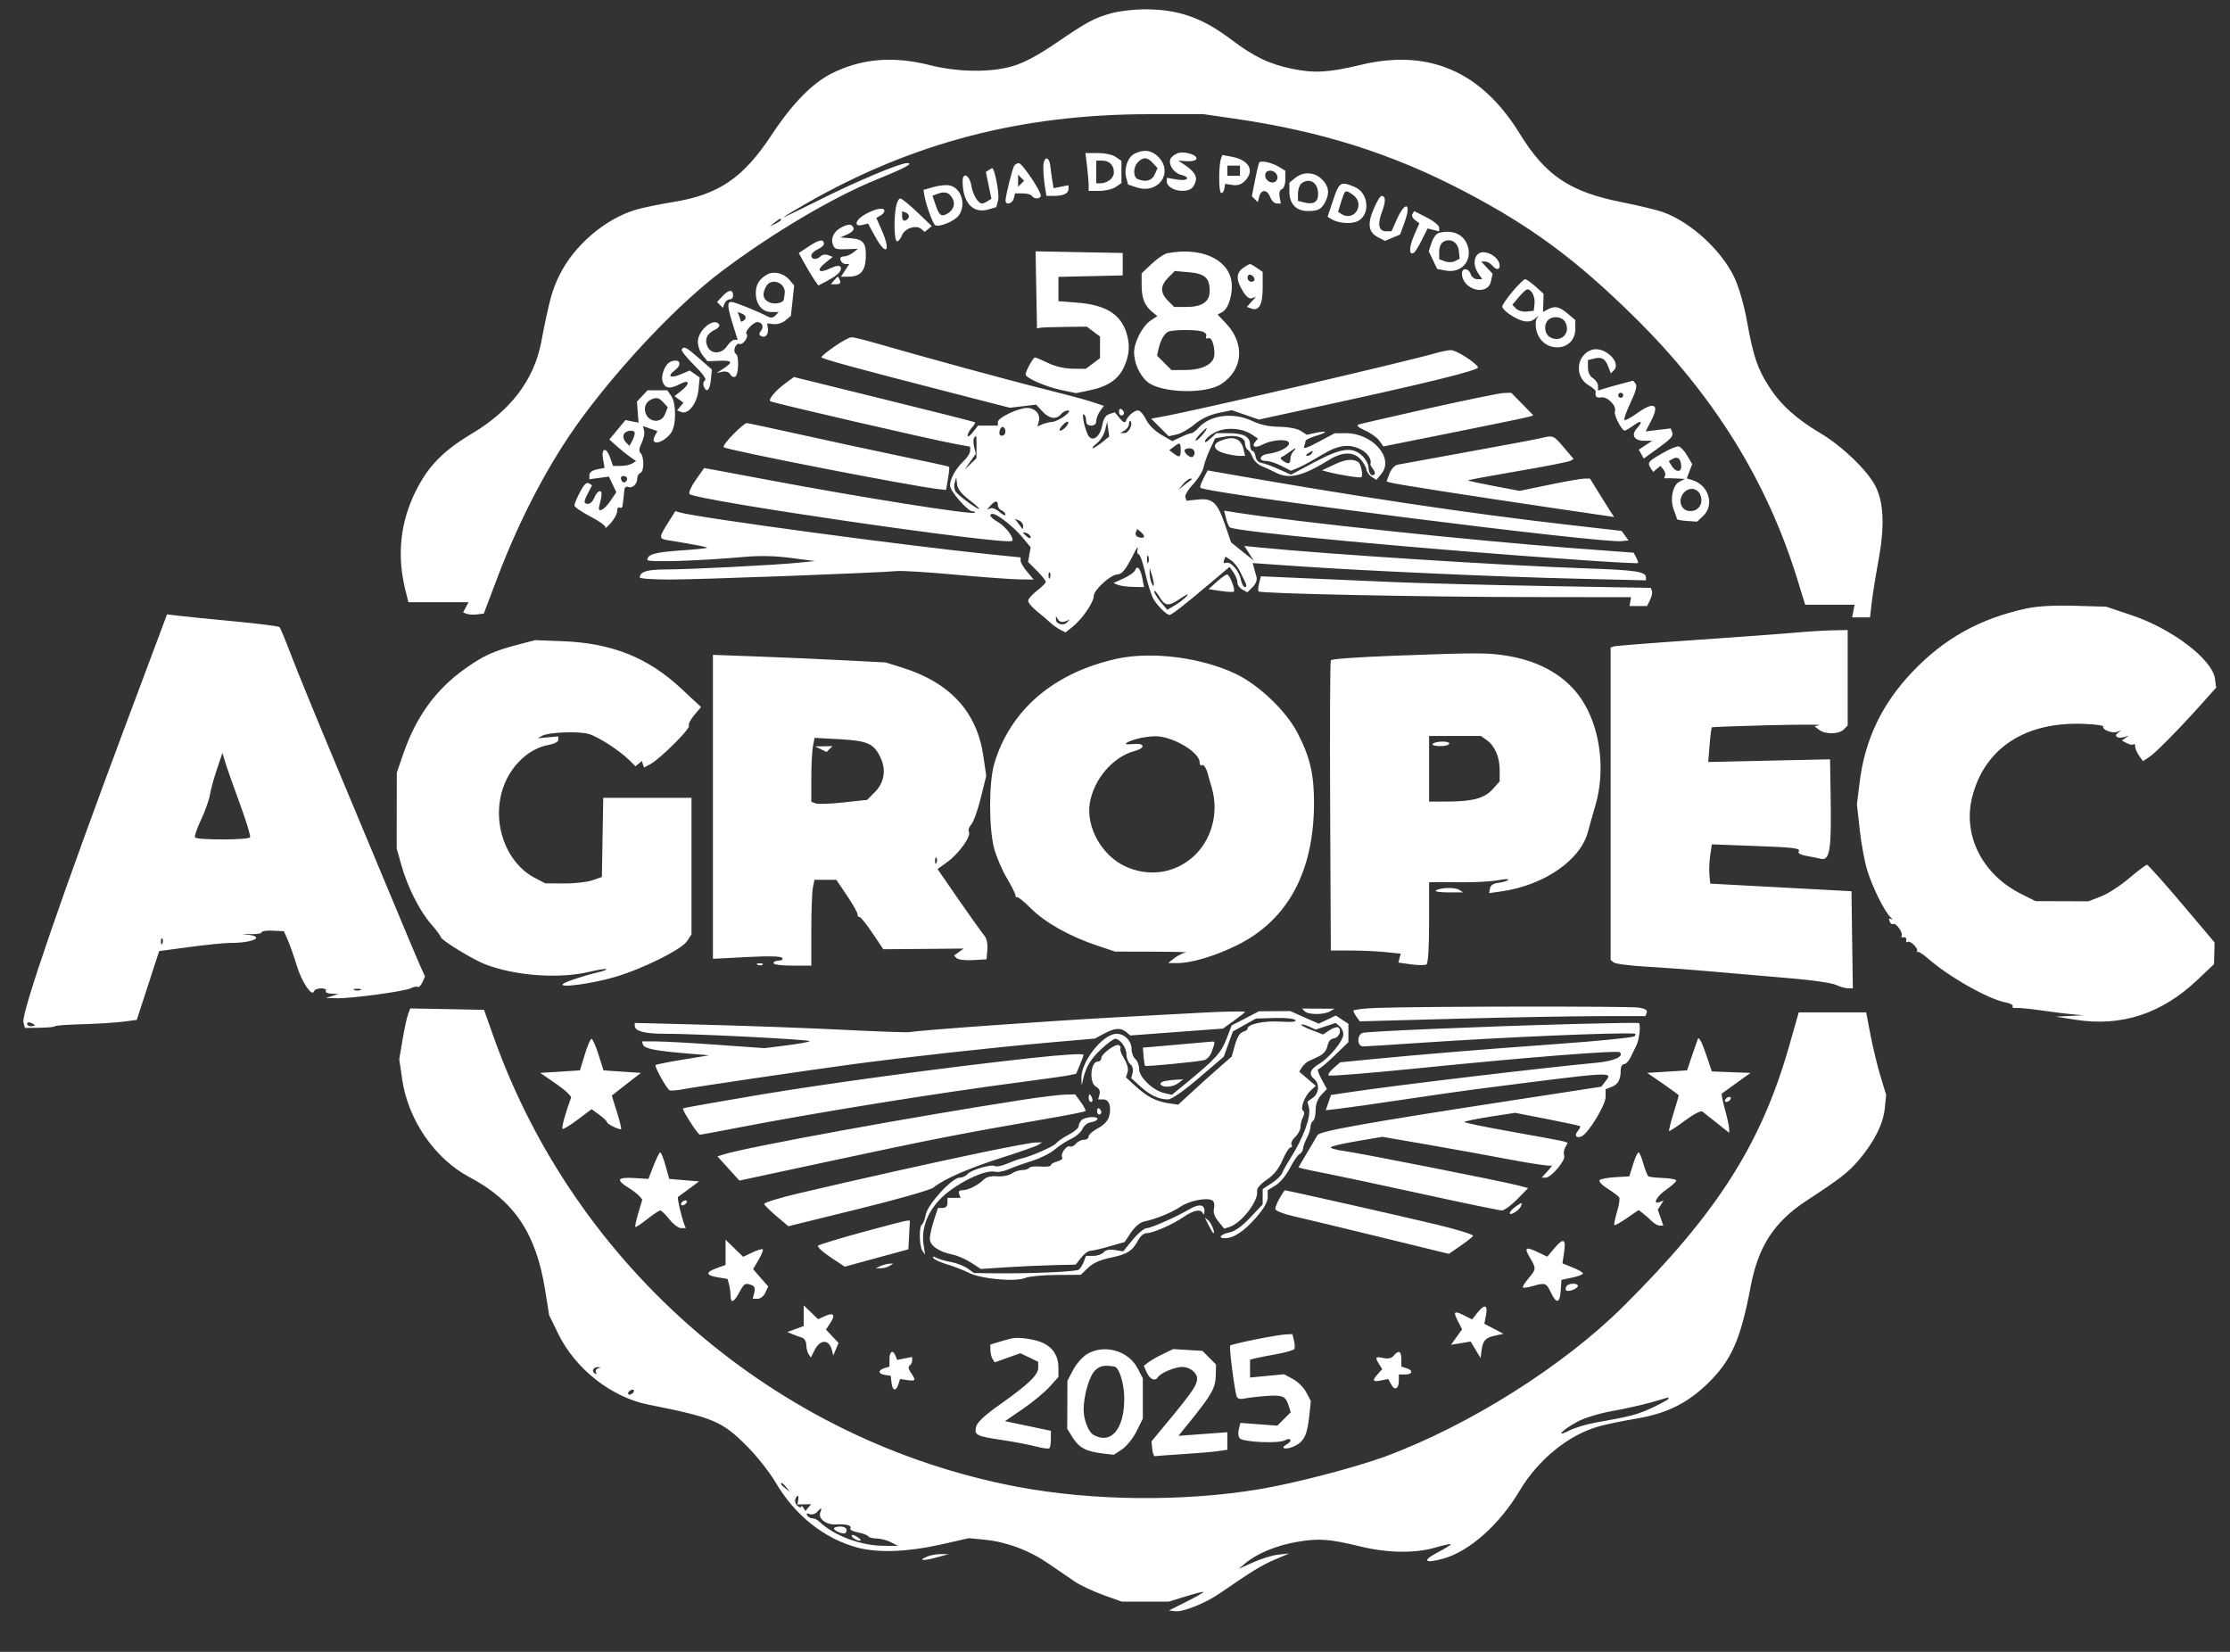 <svg width="54" height="40" viewBox="0 0 54 40" fill="none" xmlns="http://www.w3.org/2000/svg">
<rect x="0" y="0" width="54" height="40" fill="#333333" stroke="none"/>
<path fill-rule="evenodd" clip-rule="evenodd" d="M26.926 0.317C26.506 0.43 26.337 0.521 25.569 1.044C25.139 1.338 24.797 1.52 24.531 1.599C23.994 1.759 23.2 1.75 22.516 1.577C21.622 1.351 20.85 1.418 20.128 1.784C19.665 2.019 19.175 2.522 18.689 3.261C17.999 4.311 17.403 4.716 16.284 4.895C15.963 4.946 15.565 5.029 15.399 5.078C14.652 5.3 13.902 5.942 13.547 6.663C13.369 7.025 13.3 7.278 13.105 8.288C12.929 9.199 12.372 9.934 11.433 10.496C10.732 10.916 10.372 11.283 10.069 11.889C9.69 12.647 9.606 13.454 9.819 14.299L9.89 14.583H10.618H11.346L11.28 14.707L11.214 14.83L11.303 14.864C11.352 14.883 11.465 14.889 11.554 14.878L11.715 14.858L12.039 14.003C12.595 12.533 13.315 11.17 14.094 10.113C15.075 8.784 16.438 7.353 17.458 6.583C18.688 5.654 20.168 4.777 21.233 4.345C21.93 4.063 22.137 3.95 21.963 3.95C21.792 3.949 20.754 4.385 19.869 4.828C19.377 5.075 18.974 5.269 18.974 5.26C18.974 5.25 19.219 5.102 19.519 4.93C22.099 3.453 24.729 2.767 27.828 2.765L29.141 2.764L29.873 2.87C31.99 3.175 33.716 3.721 35.461 4.635C37.081 5.484 38.161 6.282 39.572 7.671C41.491 9.56 42.785 11.64 43.52 14.018L43.713 14.644H44.311H44.908L44.879 14.797L44.85 14.95H45.066H45.283L45.323 14.599C45.345 14.405 45.419 13.945 45.487 13.577C45.64 12.749 45.617 12.168 45.415 11.773C45.219 11.391 44.609 10.803 44.088 10.494C43.504 10.148 43.121 9.803 42.842 9.37C42.559 8.932 42.456 8.629 42.304 7.781C42.233 7.387 42.111 6.961 42.001 6.726C41.692 6.065 40.939 5.374 40.266 5.135C40.125 5.084 39.672 4.976 39.258 4.893C38.008 4.643 37.423 4.248 36.797 3.231C35.872 1.729 34.596 1.177 32.959 1.569C32.179 1.757 31.825 1.777 31.293 1.667C30.733 1.551 30.364 1.374 29.802 0.949C29.1 0.419 28.514 0.219 27.688 0.226C27.446 0.228 27.103 0.269 26.926 0.317ZM27.48 3.718C27.311 3.799 27.212 4.074 27.271 4.298L27.317 4.469L27.525 4.538C28.053 4.712 28.427 4.177 28.044 3.794C27.886 3.636 27.701 3.611 27.48 3.718ZM28.513 3.712C28.437 3.741 28.36 3.804 28.341 3.852C28.289 3.986 28.424 4.188 28.593 4.231C28.846 4.295 28.767 4.393 28.5 4.347L28.255 4.306V4.401C28.255 4.515 28.439 4.623 28.633 4.621C28.817 4.62 28.901 4.561 28.952 4.396C28.995 4.26 28.906 4.134 28.647 3.965L28.53 3.889L28.738 3.904C28.852 3.913 28.956 3.888 28.97 3.85C29.004 3.75 28.678 3.651 28.513 3.712ZM26.323 4.026C26.344 4.203 26.362 4.409 26.362 4.485L26.362 4.622H26.624C26.767 4.622 26.946 4.579 27.02 4.527L27.156 4.432V4.164V3.896L27.02 3.801C26.942 3.746 26.758 3.706 26.585 3.706H26.284L26.323 4.026ZM29.569 3.836C29.508 3.998 29.508 4.653 29.568 4.671C29.602 4.68 29.638 4.635 29.648 4.569L29.667 4.451L29.843 4.479C29.967 4.498 30.058 4.469 30.145 4.381C30.39 4.136 30.248 3.874 29.828 3.796L29.6 3.753L29.569 3.836ZM25.264 4.052C25.264 4.181 25.282 4.389 25.302 4.515L25.34 4.744H25.511C25.748 4.744 25.874 4.686 25.874 4.578V4.485L25.693 4.521L25.512 4.557L25.481 4.361C25.463 4.252 25.442 4.097 25.433 4.016C25.404 3.76 25.263 3.79 25.264 4.052ZM27.558 3.924C27.434 4.048 27.434 4.293 27.558 4.341C27.753 4.415 27.893 4.375 27.961 4.225L28.03 4.073L27.92 3.95C27.786 3.803 27.686 3.795 27.558 3.924ZM26.546 4.164V4.439H26.641C26.817 4.439 26.973 4.314 26.973 4.174C26.973 3.997 26.864 3.889 26.686 3.889H26.546V4.164ZM30.494 3.934C30.478 3.96 30.431 4.154 30.39 4.366L30.314 4.752L30.386 4.823L30.458 4.895L30.493 4.759C30.541 4.576 30.687 4.585 30.759 4.775C30.791 4.859 30.862 4.928 30.917 4.928H31.017L30.987 4.77C30.968 4.67 30.988 4.601 31.041 4.58C31.09 4.562 31.125 4.461 31.125 4.342V4.136L30.988 4.05C30.812 3.941 30.53 3.875 30.494 3.934ZM24.558 4.016C24.513 4.089 24.353 4.73 24.35 4.851C24.346 4.977 24.514 4.938 24.548 4.806L24.58 4.683H24.765C24.867 4.683 24.968 4.711 24.989 4.744C25.041 4.829 25.202 4.821 25.202 4.734C25.202 4.618 24.751 3.951 24.672 3.951C24.632 3.95 24.581 3.98 24.558 4.016ZM29.721 4.133V4.256H29.873H30.026V4.133V4.011H29.873H29.721V4.133ZM23.942 4.119L23.873 4.164L23.94 4.488L24.007 4.813L23.918 4.869C23.869 4.901 23.81 4.926 23.787 4.927C23.686 4.929 23.561 4.727 23.523 4.501C23.479 4.237 23.309 4.151 23.31 4.393C23.311 4.907 23.56 5.18 23.93 5.073L24.125 5.017L24.171 4.847C24.208 4.71 24.086 4.069 24.024 4.073C24.017 4.074 23.98 4.094 23.942 4.119ZM30.637 4.249C30.637 4.382 30.812 4.472 30.899 4.384C30.989 4.294 30.9 4.133 30.761 4.133C30.68 4.133 30.637 4.173 30.637 4.249ZM31.364 4.309L31.223 4.423V4.642C31.223 4.938 31.389 5.111 31.669 5.11C31.923 5.109 31.996 5.07 32.093 4.886C32.202 4.679 32.177 4.508 32.013 4.344C31.832 4.163 31.562 4.148 31.364 4.309ZM24.653 4.378V4.524L24.726 4.451L24.799 4.378L24.726 4.304L24.653 4.231V4.378ZM31.504 4.451C31.463 4.491 31.43 4.601 31.43 4.694V4.864L31.583 4.903C31.809 4.96 31.919 4.893 31.919 4.697C31.919 4.504 31.822 4.378 31.675 4.378C31.621 4.378 31.544 4.411 31.504 4.451ZM22.604 4.529L22.363 4.598L22.381 4.717C22.416 4.94 22.586 5.415 22.644 5.451C22.74 5.511 23.12 5.354 23.218 5.215C23.404 4.949 23.275 4.543 22.987 4.488C22.909 4.473 22.736 4.491 22.604 4.529ZM32.283 4.843L32.148 5.248L32.232 5.301C32.408 5.412 32.735 5.435 32.892 5.347C33.191 5.18 33.136 4.665 32.804 4.527C32.465 4.385 32.428 4.407 32.283 4.843ZM22.716 4.689L22.581 4.739L22.648 4.94C22.74 5.215 22.788 5.256 22.929 5.18C23.086 5.095 23.141 4.948 23.067 4.808C22.989 4.663 22.882 4.627 22.716 4.689ZM32.48 4.876L32.401 5.13L32.48 5.181C32.798 5.383 33.069 4.934 32.76 4.717C32.574 4.587 32.57 4.589 32.48 4.876ZM33.265 5.057C33.106 5.428 33.136 5.624 33.371 5.746L33.539 5.833L33.721 5.756L33.904 5.679L34.01 5.388C34.187 4.904 34.027 4.853 33.817 5.328L33.697 5.6H33.569C33.385 5.6 33.35 5.439 33.466 5.126C33.562 4.865 33.557 4.744 33.45 4.744C33.422 4.744 33.339 4.885 33.265 5.057ZM21.699 4.997C21.639 5.299 21.654 5.844 21.723 5.844C21.758 5.844 21.811 5.779 21.841 5.699C21.905 5.53 22.181 5.438 22.308 5.544L22.393 5.615L22.478 5.544L22.563 5.474L22.213 5.14C22.021 4.956 21.835 4.806 21.8 4.806C21.765 4.806 21.72 4.891 21.699 4.997ZM20.974 5.176C20.718 5.311 20.654 5.502 20.882 5.447L21.02 5.414L21.188 5.721C21.46 6.219 21.584 6.102 21.349 5.568L21.22 5.276L21.318 5.221C21.372 5.191 21.416 5.14 21.416 5.108C21.416 5.015 21.222 5.045 20.974 5.176ZM21.844 5.24C21.844 5.31 21.876 5.355 21.916 5.342C22.029 5.304 22.042 5.191 21.938 5.151L21.844 5.115V5.24ZM34.203 5.182C34.179 5.221 34.207 5.286 34.265 5.329L34.37 5.406L34.237 5.713C34.115 5.999 34.116 6.196 34.24 6.119C34.269 6.101 34.355 5.961 34.431 5.809L34.57 5.532L34.71 5.567L34.85 5.602V5.511C34.85 5.46 34.714 5.35 34.548 5.266L34.246 5.112L34.203 5.182ZM18.757 5.389L18.638 5.485L18.776 5.418C18.851 5.381 18.913 5.338 18.913 5.323C18.913 5.276 18.881 5.29 18.757 5.389ZM20.367 5.511C20.188 5.608 20.11 5.772 20.17 5.928C20.212 6.036 20.241 6.044 20.562 6.032L20.775 6.024L20.657 6.118C20.592 6.169 20.489 6.211 20.43 6.211C20.358 6.211 20.333 6.242 20.356 6.303C20.376 6.353 20.43 6.394 20.478 6.394H20.564L20.464 6.547L20.364 6.7H20.543C20.823 6.7 20.949 6.57 20.964 6.266C20.983 5.89 20.914 5.794 20.607 5.77L20.348 5.749L20.521 5.674C20.616 5.633 20.683 5.567 20.67 5.527C20.633 5.417 20.548 5.413 20.367 5.511ZM34.838 5.641C34.781 5.656 34.704 5.762 34.666 5.876L34.598 6.084L34.7 6.299L34.801 6.513L35.009 6.552C35.404 6.627 35.679 6.286 35.524 5.912C35.421 5.662 35.157 5.557 34.838 5.641ZM19.597 5.958L19.343 6.127L19.479 6.375C19.554 6.512 19.66 6.689 19.715 6.769L19.816 6.914L20.037 6.797C20.298 6.659 20.404 6.546 20.351 6.46C20.327 6.421 20.236 6.435 20.102 6.499C19.826 6.631 19.754 6.55 19.984 6.366L20.165 6.221L20.054 6.177C19.993 6.153 19.912 6.165 19.874 6.203C19.779 6.298 19.646 6.29 19.646 6.19C19.646 6.145 19.714 6.077 19.798 6.039C19.882 6.001 19.951 5.943 19.951 5.91C19.951 5.783 19.84 5.798 19.597 5.958ZM34.953 5.854C34.892 5.888 34.85 5.986 34.85 6.094V6.276L34.987 6.328C35.067 6.358 35.171 6.356 35.235 6.322L35.346 6.264L35.327 6.076C35.306 5.866 35.124 5.758 34.953 5.854ZM25.094 7.02L25.111 7.953L25.188 7.937C25.23 7.929 25.501 7.919 25.791 7.916L26.318 7.91L26.477 8.03L26.637 8.149V8.411V8.673L26.465 8.802L26.292 8.931L25.975 8.928C25.778 8.926 25.553 8.874 25.38 8.79C25.228 8.716 25.084 8.656 25.062 8.656C25.018 8.656 24.836 8.987 24.836 9.068C24.836 9.153 25.334 9.37 25.709 9.447L26.057 9.52L26.379 9.453C26.829 9.36 27.081 9.188 27.22 8.883C27.354 8.587 27.369 8.335 27.27 8.038C27.122 7.598 26.755 7.379 26.08 7.328L25.63 7.293V6.999V6.704L26.408 6.687L27.187 6.669V6.398V6.126L26.132 6.106L25.077 6.086L25.094 7.02ZM28.268 6.132C28.192 6.147 28.02 6.263 27.887 6.39L27.645 6.62V6.908C27.645 7.222 27.718 7.405 27.905 7.556L28.026 7.654L27.867 7.759C27.668 7.888 27.462 8.284 27.462 8.533C27.462 8.786 27.596 9.086 27.781 9.244C28.103 9.518 29.188 9.552 29.573 9.3C30.101 8.953 30.153 8.326 29.694 7.838L29.485 7.617L29.601 7.555C29.757 7.471 29.869 7.072 29.816 6.788C29.716 6.258 29.062 5.98 28.268 6.132ZM35.781 6.159C35.677 6.263 35.685 6.462 35.8 6.625L35.895 6.761H35.773C35.706 6.761 35.635 6.707 35.613 6.639C35.566 6.489 35.399 6.476 35.401 6.624C35.409 7.021 36.022 7.184 36.104 6.811L36.144 6.629L36.005 6.481L35.867 6.333H35.962C36.014 6.333 36.09 6.375 36.132 6.425C36.226 6.538 36.315 6.544 36.315 6.437C36.315 6.211 35.929 6.011 35.781 6.159ZM30.101 6.49C29.93 6.609 29.929 6.779 30.094 7.048C30.183 7.191 30.254 7.246 30.32 7.221L30.416 7.184L30.304 7.307L30.193 7.431L30.293 7.469C30.484 7.543 30.576 7.381 30.576 6.971V6.585L30.44 6.49C30.365 6.437 30.289 6.394 30.27 6.394C30.252 6.394 30.175 6.437 30.101 6.49ZM18.577 6.647C18.386 6.754 18.302 6.891 18.302 7.095C18.302 7.367 18.455 7.556 18.675 7.556H18.857L18.779 7.639C18.732 7.69 18.665 7.703 18.609 7.673C18.364 7.544 17.79 7.311 17.715 7.311C17.603 7.311 17.609 7.413 17.746 7.856L17.862 8.228H17.784C17.741 8.228 17.661 8.297 17.606 8.381C17.482 8.57 17.235 8.585 17.141 8.409C17.051 8.24 17.113 8.078 17.299 7.992C17.385 7.954 17.438 7.894 17.417 7.861C17.298 7.668 16.898 7.99 16.898 8.279C16.898 8.378 16.95 8.524 17.015 8.603L17.131 8.747L17.412 8.737C17.734 8.724 17.759 8.766 17.524 8.921L17.356 9.031L17.493 9.002C17.578 8.984 17.651 9.009 17.684 9.067C17.713 9.119 17.768 9.142 17.806 9.119C17.888 9.068 17.899 8.617 17.82 8.567C17.734 8.515 17.815 8.293 17.907 8.328C17.993 8.361 18.141 8.148 18.077 8.083C18.025 8.032 18.24 7.8 18.339 7.8C18.457 7.8 18.505 7.917 18.427 8.011C18.379 8.069 18.378 8.107 18.422 8.134C18.523 8.197 18.615 8.107 18.595 7.963L18.577 7.831L18.735 7.849C18.821 7.859 18.951 7.818 19.022 7.757L19.152 7.647L19.192 7.28L19.231 6.912L19.118 6.778C18.979 6.614 18.74 6.556 18.577 6.647ZM28.29 6.721C28.093 6.918 28.091 7.091 28.283 7.283L28.433 7.433H28.727C29.11 7.433 29.293 7.307 29.293 7.044C29.293 6.729 29.175 6.624 28.788 6.592L28.447 6.563L28.29 6.721ZM30.209 6.726C30.209 6.779 30.253 6.822 30.306 6.822C30.414 6.822 30.395 6.691 30.282 6.653C30.242 6.64 30.209 6.672 30.209 6.726ZM20.195 6.792L20.119 6.883H20.247C20.335 6.883 20.364 6.855 20.34 6.792C20.32 6.741 20.297 6.7 20.288 6.7C20.279 6.7 20.237 6.741 20.195 6.792ZM36.626 7.06C36.489 7.224 36.377 7.387 36.377 7.422C36.377 7.51 36.684 7.722 36.885 7.772C36.989 7.798 37.087 7.783 37.152 7.73L37.255 7.647L37.208 7.725C37.182 7.768 37.179 7.886 37.202 7.987C37.33 8.571 38.147 8.545 38.147 7.958V7.75L37.959 7.592C37.757 7.421 37.653 7.4 37.478 7.493L37.366 7.553L37.372 7.333L37.378 7.113L37.182 6.937C37.074 6.84 36.961 6.761 36.931 6.761C36.901 6.761 36.764 6.896 36.626 7.06ZM18.549 6.94C18.453 7.12 18.472 7.239 18.61 7.312C18.741 7.383 18.969 7.342 18.982 7.246C18.986 7.215 18.994 7.155 19.001 7.113C19.041 6.849 18.673 6.708 18.549 6.94ZM17.506 7.161L17.364 7.313L17.434 7.383L17.505 7.454L17.544 7.352C17.565 7.296 17.621 7.25 17.668 7.25C17.715 7.25 17.753 7.21 17.753 7.162C17.753 7.006 17.652 7.006 17.506 7.161ZM36.779 7.193L36.621 7.381L36.712 7.473C36.762 7.523 36.879 7.555 36.971 7.544L37.14 7.525L37.159 7.353C37.178 7.189 37.086 7.006 36.985 7.006C36.959 7.006 36.866 7.09 36.779 7.193ZM17.899 7.652C17.919 7.705 17.936 7.762 17.936 7.778C17.936 7.794 17.963 7.79 17.997 7.769C18.088 7.713 18.071 7.635 17.96 7.592L17.861 7.554L17.899 7.652ZM37.488 7.751C37.373 7.866 37.401 8.094 37.539 8.168C37.801 8.308 38.044 8.064 37.904 7.802C37.831 7.665 37.602 7.637 37.488 7.751ZM28.31 8.024C28.206 8.052 28.103 8.226 28.05 8.465L28.018 8.611L28.193 8.786L28.368 8.961L28.693 8.96C29.036 8.959 29.272 8.873 29.372 8.711C29.46 8.571 29.37 8.147 29.262 8.189C29.21 8.209 29.189 8.191 29.208 8.141C29.227 8.094 29.181 8.045 29.098 8.023C28.944 7.981 28.466 7.982 28.31 8.024ZM20.208 8.389C20.033 8.512 19.89 8.628 19.89 8.649C19.89 8.688 20.702 8.91 23.042 9.511L24.453 9.874L24.772 9.836L25.09 9.798L25.24 9.96C25.408 10.142 25.577 10.168 25.691 10.031C25.733 9.98 25.808 9.939 25.859 9.939C25.997 9.939 25.639 10.203 25.484 10.216C25.413 10.221 25.302 10.248 25.238 10.276L25.122 10.326L25.157 10.193C25.199 10.028 25.062 9.878 24.87 9.878C24.659 9.878 24.164 10.115 24.164 10.217V10.306H23.924H23.685L23.558 10.467C23.488 10.555 23.431 10.592 23.431 10.548C23.431 10.504 23.477 10.418 23.533 10.356C23.589 10.294 23.623 10.235 23.609 10.225C23.595 10.214 22.604 9.963 21.405 9.668L19.226 9.13L19.054 9.254C18.796 9.439 18.591 9.677 18.655 9.717C18.725 9.76 22.505 10.633 23.08 10.74L23.492 10.816V10.917C23.492 10.972 23.421 11.084 23.334 11.166C23.148 11.339 23.004 11.598 23.004 11.756C23.004 11.891 23.434 12.383 23.552 12.383C23.598 12.383 23.621 12.398 23.604 12.415C23.545 12.473 20.832 12.043 18.577 11.617C17.939 11.497 17.334 11.384 17.234 11.366L17.051 11.334L16.848 11.622C16.734 11.783 16.668 11.933 16.698 11.963C16.855 12.121 24.391 13.216 24.508 13.098C24.571 13.036 24.352 12.747 24.159 12.637C23.983 12.537 23.926 12.444 24.041 12.444C24.149 12.444 24.556 12.766 24.759 13.012L24.957 13.252L24.926 13.43L24.895 13.607L25.11 13.822C25.228 13.941 25.324 14.061 25.324 14.089C25.324 14.118 25.228 14.214 25.111 14.304C24.993 14.394 24.897 14.504 24.897 14.55C24.897 14.595 24.995 14.71 25.115 14.806C25.235 14.902 25.38 15.025 25.436 15.079C25.492 15.133 25.597 15.209 25.669 15.246L25.8 15.314L25.966 15.184C26.202 14.997 26.485 14.588 26.485 14.432C26.485 14.289 26.898 13.911 27.054 13.911C27.166 13.911 27.265 13.79 27.441 13.434C27.519 13.276 27.567 13.209 27.549 13.285C27.53 13.36 27.541 13.422 27.573 13.422C27.606 13.422 27.68 13.634 27.737 13.893C27.795 14.153 27.886 14.434 27.94 14.52C28.052 14.696 28.251 14.889 28.321 14.889C28.375 14.889 28.672 14.657 29.321 14.109L29.774 13.726L29.869 13.863C29.922 13.938 29.965 14.047 29.965 14.106C29.965 14.165 30.019 14.242 30.086 14.277L30.206 14.342L30.333 14.215C30.412 14.136 30.447 14.043 30.426 13.969C30.408 13.904 30.379 13.802 30.363 13.743L30.333 13.635L31.385 13.708C33.007 13.821 36.302 13.969 38.171 14.013L39.857 14.053V13.984C39.857 13.842 39.61 13.804 38.422 13.764C36.484 13.698 32.166 13.422 30.522 13.259L30.133 13.22L30.246 13.398L30.36 13.575L30.086 13.355L29.812 13.135L29.66 12.693C29.477 12.162 29.361 12.058 28.999 12.097L28.735 12.125L28.703 12.042C28.686 11.997 28.769 11.856 28.889 11.728C29.009 11.601 29.124 11.415 29.145 11.314C29.165 11.213 29.236 11.015 29.303 10.873L29.424 10.615L29.633 10.576C29.927 10.521 30.148 10.588 30.148 10.731C30.148 10.796 30.177 10.866 30.213 10.888C30.249 10.911 30.303 10.995 30.334 11.076C30.365 11.157 30.466 11.254 30.559 11.291C30.652 11.328 30.801 11.396 30.89 11.443C31.213 11.612 31.539 11.534 32.194 11.13C32.504 10.939 32.773 10.934 32.94 11.115C33.01 11.191 33.077 11.305 33.088 11.368C33.1 11.432 33.16 11.515 33.22 11.552L33.331 11.619L33.453 11.47C33.764 11.091 33.233 10.487 32.591 10.49L32.316 10.492L31.929 10.7C31.672 10.839 31.555 10.878 31.578 10.816C31.598 10.765 31.614 10.702 31.614 10.677C31.614 10.651 31.726 10.597 31.864 10.555C32.163 10.466 32.158 10.418 31.858 10.482L31.644 10.528L31.497 10.434C31.409 10.377 31.2 10.338 30.978 10.335C30.73 10.331 30.515 10.286 30.331 10.197C29.872 9.975 29.303 10.045 29.024 10.358C28.96 10.43 28.882 10.489 28.85 10.489C28.819 10.489 28.701 10.532 28.589 10.586L28.386 10.682L28.119 10.526C27.957 10.431 27.811 10.284 27.749 10.154C27.693 10.036 27.607 9.939 27.558 9.939C27.462 9.939 27.305 10.076 27.262 10.197C27.244 10.25 27.196 10.227 27.116 10.13L26.996 9.984L26.864 10.026C26.774 10.055 26.72 10.138 26.692 10.294C26.634 10.606 26.424 10.729 26.331 10.504C26.245 10.296 26.192 10.001 26.247 10.035C26.277 10.053 26.301 10.122 26.301 10.187C26.301 10.265 26.343 10.306 26.424 10.306C26.5 10.306 26.546 10.265 26.546 10.197C26.546 10.137 26.587 10.029 26.637 9.957L26.729 9.827L26.439 9.73C26.279 9.677 25.75 9.536 25.263 9.415C24.471 9.22 22.283 8.622 21.142 8.291C20.907 8.223 20.672 8.167 20.62 8.167C20.568 8.167 20.382 8.267 20.208 8.389ZM16.507 8.462C16.49 8.49 16.626 8.66 16.808 8.841C17.018 9.048 17.115 9.185 17.071 9.212C17.033 9.235 17.019 9.298 17.04 9.352C17.107 9.528 17.19 9.455 17.214 9.199L17.238 8.948L16.932 8.679C16.616 8.403 16.561 8.375 16.507 8.462ZM38.532 8.476C38.167 8.614 38.125 9.12 38.463 9.325C38.563 9.386 38.642 9.453 38.64 9.473C38.624 9.609 38.651 9.64 38.773 9.622C38.929 9.6 39.155 9.832 39.105 9.963C39.074 10.044 39.27 10.428 39.343 10.428C39.363 10.428 39.46 10.371 39.557 10.301C39.751 10.163 39.792 10.202 39.636 10.375C39.492 10.534 39.572 10.672 39.809 10.673L40.01 10.673L39.847 10.781L39.684 10.888L39.744 10.996L39.804 11.104L40.121 10.875C40.484 10.611 40.529 10.56 40.487 10.452L40.457 10.374L40.153 10.41L39.85 10.446L39.98 10.194C40.196 9.781 40.059 9.708 39.638 10.01C39.49 10.117 39.353 10.188 39.334 10.17C39.316 10.151 39.383 9.962 39.484 9.75C39.61 9.484 39.649 9.341 39.607 9.291L39.547 9.218L39.259 9.294C39.101 9.336 38.91 9.39 38.834 9.414L38.697 9.458V9.347C38.697 9.285 38.642 9.201 38.575 9.159C38.497 9.11 38.453 9.016 38.453 8.901V8.719L38.602 8.682C38.787 8.635 38.871 8.684 38.947 8.885L39.007 9.042L39.077 8.971C39.28 8.768 38.834 8.362 38.532 8.476ZM34.789 8.545C34.001 8.772 28.992 9.935 28.112 10.095L27.876 10.138L28.089 10.351L28.301 10.563L28.492 10.521C28.597 10.498 28.793 10.387 28.928 10.274C29.087 10.141 29.287 10.046 29.501 10.001L29.829 9.933L30.157 10.047L30.484 10.16L30.698 10.113C30.815 10.087 31.227 9.997 31.614 9.914C34.499 9.291 35.836 8.964 35.791 8.891C35.71 8.759 35.251 8.473 35.131 8.478C35.06 8.481 34.906 8.511 34.789 8.545ZM16.24 8.758C16.105 8.812 15.992 9.102 16.048 9.251C16.109 9.412 16.225 9.425 16.474 9.296C16.703 9.177 16.717 9.291 16.493 9.467L16.333 9.593L16.441 9.672L16.55 9.752L16.473 9.845L16.396 9.937L16.499 9.977C16.67 10.043 16.88 9.768 16.914 9.433L16.944 9.141L16.824 9.057L16.703 8.972L16.489 9.062C16.228 9.171 16.144 9.116 16.343 8.965C16.535 8.82 16.46 8.669 16.24 8.758ZM15.553 9.588L15.424 9.725L15.443 9.98L15.463 10.235L15.304 10.204L15.146 10.172L14.951 10.407L14.756 10.642L14.928 10.797C15.023 10.882 15.168 11 15.251 11.058L15.402 11.165L15.31 11.223C15.26 11.255 15.135 11.282 15.033 11.282L14.846 11.283L14.769 11.069C14.674 10.807 14.552 10.852 14.604 11.13L14.641 11.329L14.457 11.366C14.341 11.389 14.272 11.44 14.272 11.504V11.605L14.509 11.573L14.745 11.541L14.834 11.73L14.924 11.919L14.777 12.136C14.628 12.355 14.466 12.431 14.51 12.261C14.583 11.977 14.586 11.894 14.522 11.894C14.484 11.894 14.426 11.963 14.394 12.047C14.363 12.131 14.294 12.2 14.243 12.2C14.127 12.2 14.127 12.154 14.244 11.93L14.337 11.751L14.259 11.703C14.205 11.67 14.139 11.735 14.046 11.912C13.972 12.054 13.91 12.2 13.909 12.238C13.907 12.276 14.083 12.397 14.3 12.509C14.516 12.62 14.679 12.74 14.661 12.776C14.643 12.812 14.7 12.764 14.786 12.67C14.873 12.576 14.944 12.444 14.944 12.376C14.944 12.309 14.971 12.271 15.005 12.292C15.039 12.312 15.07 12.293 15.075 12.249C15.08 12.205 15.09 12.128 15.097 12.078C15.104 12.027 15.113 11.935 15.118 11.873C15.124 11.803 15.16 11.772 15.211 11.791C15.316 11.832 15.432 11.721 15.432 11.583C15.432 11.526 15.467 11.466 15.509 11.45C15.6 11.415 15.601 11.061 15.511 10.97C15.466 10.926 15.475 10.851 15.537 10.725C15.587 10.625 15.615 10.492 15.598 10.43L15.569 10.317L15.744 10.378L15.919 10.439L15.859 10.552C15.721 10.809 16.067 10.742 16.254 10.475C16.378 10.297 16.378 9.764 16.253 9.586L16.158 9.45H15.92H15.681L15.553 9.588ZM34.606 9.886C33.716 10.085 32.947 10.263 32.897 10.28C32.838 10.301 32.894 10.352 33.057 10.425C33.195 10.486 33.35 10.598 33.403 10.674L33.499 10.81L35.228 10.464C36.178 10.274 36.996 10.104 37.044 10.087L37.13 10.057L36.863 9.784L36.595 9.511L36.41 9.517C36.307 9.521 35.496 9.687 34.606 9.886ZM39.185 9.572C39.185 9.606 39.213 9.633 39.246 9.633C39.28 9.633 39.307 9.606 39.307 9.572C39.307 9.539 39.28 9.511 39.246 9.511C39.213 9.511 39.185 9.539 39.185 9.572ZM15.723 9.699C15.664 9.734 15.616 9.824 15.616 9.899C15.616 10.207 16.001 10.303 16.107 10.022L16.169 9.861L16.066 9.747C15.95 9.619 15.877 9.609 15.723 9.699ZM27.095 9.966C27.095 10.018 27.123 10.061 27.156 10.061C27.19 10.061 27.217 10.035 27.217 10.004C27.217 9.972 27.19 9.929 27.156 9.908C27.123 9.888 27.095 9.913 27.095 9.966ZM25.722 10.305C25.661 10.373 25.639 10.428 25.674 10.428C25.751 10.428 25.903 10.253 25.862 10.212C25.846 10.196 25.783 10.238 25.722 10.305ZM27.339 10.262C27.339 10.316 27.291 10.389 27.233 10.423L27.126 10.485L27.229 10.487C27.331 10.489 27.444 10.268 27.375 10.199C27.356 10.179 27.339 10.207 27.339 10.262ZM17.754 10.518C17.606 10.669 17.502 10.808 17.522 10.828C17.592 10.898 22.078 11.774 22.727 11.844L22.909 11.864L22.955 11.593C22.981 11.444 22.993 11.313 22.983 11.303C22.974 11.293 22.431 11.174 21.779 11.039C21.126 10.903 20.039 10.669 19.363 10.518C18.688 10.368 18.11 10.245 18.079 10.245C18.048 10.245 17.902 10.368 17.754 10.518ZM26.761 10.414C26.735 10.525 26.644 10.669 26.56 10.735C26.476 10.801 26.431 10.855 26.461 10.853C26.491 10.852 26.593 10.787 26.688 10.71L26.861 10.568L26.835 10.391L26.81 10.214L26.761 10.414ZM24.207 10.428C24.187 10.507 24.206 10.55 24.262 10.55C24.356 10.55 24.38 10.394 24.293 10.34C24.264 10.322 24.225 10.362 24.207 10.428ZM29.049 10.52C28.97 10.604 28.931 10.671 28.962 10.67C29.014 10.669 29.266 10.367 29.215 10.367C29.203 10.367 29.128 10.435 29.049 10.52ZM29.419 10.47C29.304 10.531 29.197 10.622 29.182 10.672C29.164 10.731 29.207 10.715 29.304 10.626L29.454 10.489H29.744C30.111 10.489 30.27 10.573 30.27 10.766C30.27 10.849 30.296 10.917 30.327 10.917C30.358 10.917 30.393 10.978 30.404 11.054C30.415 11.135 30.473 11.198 30.545 11.209C30.612 11.219 30.801 11.287 30.964 11.361L31.261 11.494L31.828 11.193C32.482 10.846 32.745 10.81 32.986 11.037C33.071 11.117 33.14 11.245 33.14 11.321C33.14 11.465 33.217 11.553 33.284 11.486C33.305 11.465 33.288 11.406 33.247 11.356C33.205 11.306 33.177 11.248 33.185 11.228C33.224 11.131 33.114 10.967 32.956 10.885C32.669 10.737 32.404 10.773 32.007 11.016C31.808 11.137 31.558 11.274 31.454 11.319L31.263 11.4L31.029 11.281C30.9 11.215 30.729 11.161 30.649 11.161C30.459 11.161 30.505 11.014 30.703 10.99C30.935 10.962 31.174 10.852 31.21 10.758C31.263 10.621 30.839 10.627 30.568 10.768C30.392 10.859 30.296 10.819 30.397 10.697L30.462 10.619L30.304 10.516C30.067 10.36 29.668 10.34 29.419 10.47ZM15.103 10.524C15.083 10.577 15.106 10.66 15.155 10.709L15.243 10.797L15.307 10.678C15.343 10.612 15.371 10.529 15.371 10.493C15.371 10.391 15.144 10.417 15.103 10.524ZM23.586 10.608C23.566 10.64 23.568 10.739 23.59 10.827L23.63 10.988L23.492 11.181L23.354 11.375L23.5 11.236L23.645 11.097L23.647 10.823C23.648 10.534 23.643 10.516 23.586 10.608ZM37.292 10.614C37.175 10.642 36.378 10.791 35.522 10.946C34.665 11.101 33.909 11.239 33.842 11.253C33.773 11.267 33.687 11.362 33.647 11.468L33.576 11.657L33.648 11.681C33.765 11.72 35.557 12 37.75 12.323C38.221 12.392 38.714 12.464 38.846 12.484L39.087 12.52L38.992 12.376C38.94 12.296 38.809 12.086 38.7 11.91L38.503 11.589H38.37C38.296 11.589 37.912 11.656 37.517 11.738L36.798 11.887L36.181 11.77C35.842 11.705 35.557 11.644 35.547 11.634C35.537 11.624 36.075 11.524 36.742 11.41C37.409 11.297 37.989 11.183 38.03 11.158L38.105 11.112L37.867 10.833C37.612 10.535 37.616 10.536 37.292 10.614ZM29.553 10.674C29.342 10.759 29.386 10.903 29.645 10.975C29.77 11.01 29.936 11.038 30.012 11.039L30.151 11.039L30.11 10.871C30.046 10.612 29.866 10.548 29.553 10.674ZM28.423 10.819L28.315 10.901L28.392 10.96C28.56 11.09 28.591 11.083 28.591 10.911C28.591 10.712 28.575 10.703 28.423 10.819ZM40.239 10.983C39.901 11.181 39.887 11.2 39.975 11.341L40.031 11.428L40.119 11.355L40.207 11.282L40.282 11.372C40.322 11.421 40.338 11.491 40.316 11.527C40.294 11.563 40.298 11.588 40.326 11.583C40.353 11.578 40.472 11.579 40.59 11.586L40.803 11.597L40.67 11.662C40.502 11.743 40.432 12.104 40.535 12.355C40.576 12.455 40.607 12.55 40.605 12.567C40.602 12.584 40.712 12.605 40.848 12.615L41.096 12.632L41.24 12.497C41.524 12.229 41.379 11.746 40.977 11.624L40.846 11.585L40.911 11.412L40.977 11.238L40.856 11.032C40.79 10.918 40.696 10.819 40.648 10.81C40.599 10.802 40.415 10.88 40.239 10.983ZM28.683 10.909C28.683 10.989 28.841 11.105 28.887 11.059C28.97 10.975 28.922 10.856 28.805 10.856C28.738 10.856 28.683 10.88 28.683 10.909ZM31.223 10.947C31.16 10.995 31.078 11.047 31.04 11.063C30.996 11.081 31.005 11.113 31.064 11.156C31.197 11.249 31.247 11.237 31.247 11.112C31.247 11.052 31.28 10.969 31.321 10.929C31.42 10.829 31.365 10.84 31.223 10.947ZM31.675 10.978C31.62 11.013 31.612 11.037 31.656 11.038C31.696 11.039 31.746 11.011 31.766 10.978C31.813 10.902 31.792 10.902 31.675 10.978ZM40.514 11.107L40.409 11.166L40.483 11.286C40.576 11.434 40.712 11.442 40.711 11.299C40.709 11.118 40.631 11.042 40.514 11.107ZM32.309 11.25L32.011 11.39L32.163 11.429C32.46 11.505 32.925 11.578 32.963 11.555C33.015 11.522 32.956 11.229 32.889 11.187C32.752 11.103 32.583 11.121 32.309 11.25ZM29.142 11.587C29.086 11.695 29.052 11.796 29.067 11.81C29.204 11.948 38.745 13.158 39.265 13.104L39.436 13.086L39.351 12.971L39.267 12.856L38.051 12.717C35.532 12.43 32.865 12.03 29.436 11.425L29.243 11.391L29.142 11.587ZM15.044 11.619C15.063 11.669 15.104 11.695 15.134 11.677C15.22 11.623 15.197 11.528 15.098 11.528C15.044 11.528 15.023 11.564 15.044 11.619ZM23.117 11.693C23.096 11.767 23.109 11.866 23.148 11.913C23.241 12.026 23.644 12.322 23.706 12.322C23.732 12.322 23.629 12.226 23.475 12.109C23.283 11.962 23.189 11.842 23.176 11.727L23.156 11.558L23.117 11.693ZM28.646 11.726L28.53 11.864L28.683 11.742C28.767 11.675 28.847 11.614 28.861 11.605C28.875 11.596 28.858 11.589 28.825 11.589C28.791 11.589 28.71 11.651 28.646 11.726ZM40.75 11.963C40.634 12.128 40.708 12.346 40.89 12.373C41.062 12.398 41.2 12.283 41.2 12.113C41.2 11.834 40.909 11.737 40.75 11.963ZM23.986 12.241L23.899 12.339L23.986 12.308C24.034 12.291 24.134 12.333 24.21 12.402C24.286 12.47 24.347 12.498 24.347 12.462C24.347 12.426 24.306 12.381 24.256 12.361C24.205 12.342 24.164 12.284 24.164 12.232C24.164 12.113 24.096 12.117 23.986 12.241ZM16.195 12.629C15.949 13.02 15.947 13.044 16.175 13.081C16.808 13.185 17.104 13.241 17.124 13.262C17.137 13.274 16.851 13.305 16.488 13.329C15.86 13.372 15.677 13.424 15.677 13.559C15.677 13.622 16.95 13.582 18.028 13.485C18.392 13.452 18.773 13.46 19.157 13.511L19.737 13.586L19.34 13.626C18.76 13.684 16.698 13.789 16.13 13.789C15.674 13.789 15.493 13.844 15.493 13.984C15.493 14.011 15.816 14.033 16.211 14.034C16.93 14.034 21.32 13.87 21.722 13.828C21.839 13.816 22.485 13.856 23.157 13.918C23.828 13.979 24.525 14.03 24.704 14.031L25.03 14.033L24.872 13.845C24.785 13.742 24.714 13.621 24.714 13.578V13.498L23.996 13.425C21.935 13.216 16.882 12.534 16.458 12.408L16.354 12.377L16.195 12.629ZM29.686 12.542C29.71 12.64 29.751 12.741 29.777 12.768C29.879 12.873 34.567 13.309 38.422 13.571C39.094 13.617 39.652 13.646 39.663 13.635C39.675 13.625 39.656 13.564 39.622 13.5L39.56 13.384L38.136 13.277C35.628 13.089 31.304 12.631 29.885 12.404L29.642 12.365L29.686 12.542ZM24.657 12.672C24.703 12.732 24.748 12.792 24.758 12.806C24.767 12.82 24.775 12.789 24.775 12.736C24.775 12.684 24.73 12.624 24.675 12.602L24.574 12.564L24.657 12.672ZM27.503 12.895C27.483 12.948 27.517 12.995 27.588 13.013C27.725 13.049 27.743 12.979 27.621 12.878L27.537 12.808L27.503 12.895ZM24.775 12.897C24.775 12.909 24.816 12.953 24.866 12.994C24.919 13.038 24.958 13.044 24.958 13.008C24.958 12.974 24.917 12.931 24.866 12.911C24.816 12.892 24.775 12.886 24.775 12.897ZM27.776 13.544C27.776 13.629 27.79 13.663 27.807 13.621C27.824 13.579 27.824 13.51 27.807 13.468C27.79 13.426 27.776 13.46 27.776 13.544ZM29.64 13.569C29.617 13.629 29.634 13.649 29.687 13.629C29.799 13.586 30.005 13.819 30.048 14.037C30.068 14.136 30.113 14.217 30.147 14.217C30.186 14.217 30.191 14.176 30.159 14.11C30.13 14.051 30.068 13.923 30.021 13.826C29.973 13.729 29.876 13.611 29.805 13.564L29.675 13.478L29.64 13.569ZM27.491 13.802C27.471 13.853 27.343 13.946 27.207 14.007L26.96 14.119L27.073 14.163C27.136 14.188 27.303 14.21 27.445 14.212L27.703 14.217L27.666 14.018C27.62 13.773 27.539 13.674 27.491 13.802ZM27.838 13.881C27.837 13.948 27.86 14.058 27.889 14.125C27.956 14.281 27.956 14.12 27.889 13.911L27.84 13.758L27.838 13.881ZM25.39 13.947C25.393 14.018 25.408 14.032 25.427 13.984C25.445 13.94 25.443 13.887 25.422 13.867C25.402 13.846 25.388 13.882 25.39 13.947ZM29.463 14.089L29.265 14.266L29.557 14.31C29.717 14.334 29.861 14.341 29.877 14.326C29.92 14.282 29.776 13.911 29.716 13.911C29.686 13.911 29.572 13.991 29.463 14.089ZM30.49 14.124C30.467 14.216 30.461 14.306 30.477 14.322C30.529 14.374 34.419 14.455 37.005 14.458L39.496 14.461L39.478 14.568L39.46 14.675H39.672H39.884L39.957 14.529C39.997 14.448 40.017 14.349 40.001 14.309L39.973 14.235L37.488 14.192C36.121 14.168 34.426 14.124 33.72 14.094C33.015 14.064 32.009 14.02 31.485 13.997L30.532 13.955L30.49 14.124ZM27.95 14.319C27.95 14.358 28.021 14.475 28.108 14.579L28.266 14.767L28.448 14.66C28.548 14.601 28.676 14.501 28.733 14.438C28.799 14.364 28.752 14.38 28.598 14.484C28.291 14.692 28.218 14.686 28.072 14.446C28.005 14.337 27.95 14.28 27.95 14.319ZM49.077 14.733C47.941 14.979 47.079 15.458 46.301 16.278C45.569 17.05 45.16 17.908 45.032 18.939L44.966 19.475L45.035 20.1C45.072 20.444 45.157 20.892 45.222 21.096C45.355 21.513 45.641 22.084 45.78 22.209C45.83 22.255 45.837 22.275 45.796 22.254C45.746 22.229 45.733 22.248 45.757 22.31C45.776 22.362 45.816 22.391 45.843 22.374C45.908 22.334 46.091 22.591 46.048 22.662C46.03 22.69 46.051 22.707 46.096 22.697C46.14 22.688 46.169 22.717 46.16 22.761C46.151 22.806 46.168 22.827 46.198 22.809C46.262 22.769 46.466 22.977 46.421 23.037C46.404 23.059 46.408 23.065 46.43 23.049C46.452 23.032 46.56 23.1 46.672 23.198C47.191 23.654 48.147 24.196 48.573 24.276C48.682 24.297 48.756 24.338 48.737 24.368C48.719 24.398 48.753 24.416 48.814 24.408C48.875 24.4 49.158 24.428 49.444 24.469C49.729 24.51 50.072 24.553 50.207 24.564L50.451 24.585L50.115 24.602L49.779 24.618L50.268 24.694C51.376 24.866 52.347 24.547 53.213 23.726L53.613 23.347L53.62 23.084L53.626 22.821L52.833 21.882C52.396 21.366 52.017 20.943 51.991 20.941C51.965 20.94 51.77 21.086 51.558 21.266C51.346 21.447 51.037 21.646 50.873 21.709L50.573 21.825L49.932 21.823L49.291 21.821L48.94 21.645C48 21.174 47.521 20.221 47.758 19.296C48.059 18.118 49.036 17.476 50.448 17.528C50.728 17.539 50.946 17.567 50.931 17.59C50.889 17.661 51.136 17.763 51.256 17.725L51.367 17.688L51.284 17.748C51.176 17.825 51.287 17.896 51.438 17.847L51.55 17.811L51.466 17.871L51.381 17.931L51.503 17.997C51.571 18.033 51.643 18.045 51.664 18.024C51.685 18.003 51.703 18.025 51.703 18.073C51.703 18.122 51.745 18.223 51.797 18.297L51.892 18.432L52.043 18.333C52.2 18.23 52.795 17.625 53.347 17.007L53.665 16.65L53.636 16.435C53.573 15.967 52.592 15.221 51.609 14.894L51.001 14.691L50.237 14.669C49.734 14.655 49.339 14.677 49.077 14.733ZM3.053 17.526C1.514 21.638 0.515 24.541 0.567 24.749L0.603 24.892L0.965 24.887C1.164 24.884 1.328 24.868 1.328 24.851C1.328 24.833 1.624 24.811 1.984 24.802C2.345 24.792 2.791 24.764 2.976 24.741L3.312 24.697L3.583 23.864L3.854 23.03L4.59 22.932C4.995 22.877 5.44 22.833 5.579 22.833C6.133 22.834 6.436 22.682 5.983 22.631C5.833 22.614 5.854 22.61 6.044 22.619C6.204 22.626 6.334 22.607 6.334 22.577C6.334 22.547 6.456 22.528 6.605 22.536L6.875 22.55L6.971 22.768C7.024 22.888 7.121 23.166 7.187 23.385C7.306 23.777 7.555 24.149 7.603 24.005C7.616 23.965 7.695 23.933 7.778 23.933C7.863 23.933 7.913 23.96 7.891 23.994C7.87 24.029 7.928 24.058 8.025 24.062L8.197 24.068L8.044 24.117L7.891 24.166L8.161 24.172C8.518 24.18 9.816 24.003 9.955 23.928C10.015 23.895 10.086 23.882 10.114 23.899C10.141 23.916 10.192 23.866 10.228 23.788L10.292 23.646L10.171 23.378C10.104 23.229 9.822 22.558 9.543 21.886C9.264 21.214 8.644 19.729 8.165 18.586C7.686 17.443 7.185 16.22 7.051 15.867C6.917 15.514 6.79 15.207 6.769 15.185C6.748 15.164 6.25 15.1 5.663 15.045C5.075 14.989 4.47 14.929 4.319 14.91L4.045 14.877L3.053 17.526ZM25.57 14.998C25.568 15.109 25.747 15.163 25.832 15.077L25.904 15.004L25.791 15.047C25.721 15.074 25.658 15.058 25.624 15.005L25.57 14.919L25.57 14.998ZM43.429 15.323C43.127 15.35 42.041 15.43 41.017 15.5C39.993 15.57 39.12 15.639 39.078 15.653L39.002 15.68V19.463V23.246L39.078 23.307C39.12 23.34 39.484 23.386 39.888 23.409C40.291 23.432 41.046 23.488 41.567 23.535C42.087 23.582 42.912 23.653 43.398 23.693C43.886 23.733 44.364 23.804 44.461 23.85C44.559 23.896 44.69 23.933 44.753 23.933H44.867L44.85 22.757L44.834 21.581L43.124 21.489L41.414 21.397L41.394 21.185C41.383 21.068 41.392 20.854 41.413 20.709L41.453 20.446L42.441 20.483C43.492 20.522 43.61 20.538 43.553 20.63C43.533 20.662 43.621 20.706 43.748 20.727C43.875 20.749 44.023 20.778 44.077 20.793C44.313 20.857 44.353 20.605 44.328 19.189L44.315 18.387L42.84 18.419L41.365 18.452L41.398 18.042C41.416 17.817 41.441 17.624 41.453 17.613C41.465 17.603 42.08 17.58 42.819 17.562C43.557 17.544 44.112 17.543 44.051 17.559L43.939 17.588L44.051 17.673C44.201 17.787 44.528 17.783 44.646 17.665L44.742 17.569V16.412V15.256L44.36 15.264C44.15 15.269 43.731 15.295 43.429 15.323ZM12.532 15.613C11.952 15.764 11.697 15.881 11.257 16.196C10.552 16.699 10.078 17.352 9.769 18.244L9.609 18.708L9.607 19.625L9.606 20.542L9.715 20.934C9.863 21.468 10.159 22.057 10.438 22.375C10.565 22.52 10.671 22.662 10.672 22.69C10.675 22.76 11.435 23.227 11.738 23.346C12.46 23.629 13.528 23.708 14.266 23.534C14.481 23.483 14.667 23.453 14.681 23.466C14.694 23.48 14.629 23.509 14.535 23.531C14.149 23.621 13.688 23.773 13.631 23.828C13.526 23.93 14.342 23.82 14.89 23.658C15.576 23.456 16.504 22.993 16.639 22.787L16.745 22.625V20.972V19.319H15.677H14.608L14.591 20.278L14.575 21.236L14.347 21.316C14.222 21.359 13.914 21.394 13.662 21.393L13.204 21.39L12.954 21.26C12.239 20.887 11.896 19.908 12.185 19.069C12.37 18.534 12.816 18.117 13.29 18.037C13.424 18.014 13.519 17.963 13.519 17.915V17.832L13.27 17.854L13.021 17.877L13.122 17.819C13.274 17.732 13.997 17.701 14.249 17.771C14.48 17.835 14.991 18.164 15.243 18.412L15.389 18.556L15.466 18.492L15.543 18.428L15.569 18.507L15.596 18.586L15.744 18.507C15.979 18.382 16.724 17.642 16.682 17.575C16.662 17.541 16.719 17.426 16.81 17.317L16.976 17.121L16.494 16.672C15.691 15.922 14.819 15.574 13.631 15.527L12.96 15.501L12.532 15.613ZM33.722 15.88C32.916 15.91 32.243 15.958 32.226 15.987C32.208 16.015 32.201 17.608 32.21 19.527L32.226 23.017H32.705C32.968 23.017 33.349 23.034 33.551 23.055L33.919 23.093L33.89 23.201L33.862 23.309L34.17 23.352C34.339 23.375 34.507 23.376 34.542 23.355C34.582 23.33 34.606 22.953 34.606 22.341V21.367L34.682 21.361C34.724 21.358 35.033 21.36 35.369 21.364C35.705 21.368 36.112 21.346 36.275 21.315C36.437 21.284 36.547 21.28 36.519 21.308C36.491 21.335 36.386 21.366 36.285 21.377C36.165 21.39 36.095 21.436 36.081 21.512L36.059 21.627L36.355 21.585C37.387 21.44 38.276 20.828 38.454 20.138C38.483 20.024 38.564 19.739 38.633 19.504C38.886 18.639 38.749 17.602 38.291 16.924C37.927 16.386 37.328 16.029 36.563 15.892C36.052 15.801 35.836 15.8 33.722 15.88ZM17.264 19.538V23.218L18.083 23.175C18.634 23.147 18.915 23.154 18.942 23.197C18.964 23.234 18.928 23.261 18.855 23.261C18.786 23.261 18.73 23.289 18.73 23.322C18.73 23.358 18.923 23.383 19.188 23.383H19.646V22.535C19.646 22.069 19.663 21.602 19.684 21.497L19.722 21.305H19.987H20.252L20.508 21.684C20.65 21.892 20.765 22.097 20.765 22.139C20.765 22.181 20.785 22.21 20.81 22.203C20.835 22.197 20.976 22.37 21.123 22.589L21.39 22.986L22.363 22.978L23.335 22.969L23.218 23.054L23.102 23.139L23.166 23.204C23.202 23.239 23.379 23.26 23.56 23.249L23.889 23.23L23.909 22.995C23.921 22.851 23.893 22.721 23.839 22.659C23.79 22.604 23.514 22.218 23.226 21.802L22.703 21.045L22.944 20.87C23.221 20.669 23.524 20.245 23.462 20.144C23.439 20.106 23.464 20.026 23.519 19.966C23.574 19.905 23.678 19.615 23.75 19.322L23.882 18.787L23.811 18.301C23.656 17.238 23.005 16.529 21.852 16.168L21.447 16.041L20.439 15.989C19.885 15.96 18.944 15.919 18.348 15.897L17.264 15.857V19.538ZM27.034 15.954C25.512 16.293 24.462 17.194 24.076 18.494C23.944 18.941 23.942 20.045 24.073 20.542C24.126 20.743 24.265 21.068 24.381 21.264C24.497 21.46 24.592 21.65 24.592 21.687C24.592 21.724 24.606 21.739 24.623 21.722C24.641 21.705 24.799 21.832 24.974 22.006C25.322 22.35 25.907 22.676 26.576 22.9L27.004 23.043L27.919 23.045C28.423 23.046 28.78 23.055 28.713 23.065C28.646 23.075 28.523 23.136 28.439 23.201L28.286 23.32L28.502 23.321C28.847 23.323 29.406 23.157 29.946 22.893C31.172 22.292 31.811 21.126 31.819 19.472C31.823 18.749 31.723 18.326 31.41 17.73C31.136 17.209 30.483 16.587 29.931 16.321C29.095 15.919 27.882 15.765 27.034 15.954ZM27.523 17.894C27.229 17.977 27.173 18.047 27.424 18.018C27.721 17.983 27.758 18.109 27.473 18.186C26.948 18.327 26.482 18.872 26.389 19.453C26.297 20.029 26.681 20.715 27.244 20.977C27.808 21.24 28.428 21.155 28.885 20.753C29.34 20.352 29.522 19.683 29.343 19.075C29.303 18.941 29.268 18.817 29.264 18.8C29.224 18.623 29.152 18.499 29.106 18.528C29.075 18.547 29.049 18.516 29.049 18.459C29.049 18.209 28.374 17.817 27.96 17.828C27.837 17.831 27.64 17.86 27.523 17.894ZM34.606 18.617V19.411L35.048 19.41C35.666 19.408 35.949 19.33 36.148 19.108L36.315 18.92V18.643C36.315 18.329 36.196 18.057 35.997 17.918L35.861 17.822H35.233H34.606V18.617ZM19.686 18.066C19.664 18.176 19.646 18.524 19.646 18.84V19.415L19.748 19.454C19.804 19.476 20.108 19.465 20.424 19.431L20.999 19.369L21.179 19.188C21.412 18.955 21.465 18.646 21.322 18.345C21.161 18.004 21.012 17.938 20.329 17.9L19.725 17.867L19.686 18.066ZM34.689 18.019C34.673 18.045 34.757 18.067 34.877 18.067C34.996 18.067 35.094 18.039 35.094 18.005C35.094 17.934 34.734 17.946 34.689 18.019ZM19.877 18.142L20.016 18.209L20.087 18.138L20.159 18.067L19.948 18.071L19.737 18.075L19.877 18.142ZM5.254 18.623C5.181 18.838 5.105 19.117 5.084 19.244C5.063 19.37 4.966 19.643 4.869 19.849C4.771 20.056 4.705 20.249 4.722 20.277C4.764 20.345 6.013 20.343 6.055 20.275C6.073 20.245 5.962 19.881 5.809 19.465C5.656 19.049 5.498 18.601 5.458 18.47L5.386 18.232L5.254 18.623ZM22.642 20.852C22.645 20.924 22.66 20.938 22.679 20.889C22.697 20.845 22.695 20.792 22.675 20.772C22.654 20.752 22.64 20.788 22.642 20.852ZM34.772 21.562C34.731 21.588 34.862 21.609 35.064 21.609H35.43L35.338 21.549C35.235 21.482 34.886 21.489 34.772 21.562ZM3.897 22.808C3.9 22.879 3.914 22.893 3.934 22.845C3.951 22.801 3.949 22.748 3.929 22.728C3.908 22.707 3.894 22.743 3.897 22.808ZM18.352 23.364C18.396 23.382 18.449 23.379 18.469 23.359C18.489 23.339 18.453 23.324 18.389 23.327C18.318 23.33 18.303 23.344 18.352 23.364ZM8.578 23.974C8.62 23.991 8.689 23.991 8.731 23.974C8.773 23.957 8.739 23.943 8.655 23.943C8.571 23.943 8.536 23.957 8.578 23.974ZM33.339 24.407C33.028 24.418 32.774 24.448 32.774 24.474C32.774 24.5 32.809 24.568 32.851 24.626L32.928 24.732L35.248 24.669C36.523 24.635 38.079 24.607 38.706 24.606L39.844 24.605L39.876 24.521C39.899 24.462 39.841 24.425 39.684 24.399C39.461 24.363 34.414 24.368 33.339 24.407ZM9.881 24.562C9.851 24.64 9.791 24.917 9.748 25.176L9.668 25.648L9.74 26.141C9.883 27.123 10.53 28.061 11.374 28.508C12.454 29.08 12.982 29.868 13.2 31.236L13.298 31.847L13.517 32.296C13.932 33.148 14.805 33.835 15.7 34.013C17.274 34.325 17.485 34.414 18.091 35.022C18.327 35.259 18.639 35.654 18.783 35.899C19.249 36.695 19.963 37.262 20.767 37.476C21.259 37.607 21.981 37.581 22.766 37.404L23.462 37.247L23.828 37.282C24.364 37.334 24.917 37.538 25.377 37.855C25.6 38.008 25.892 38.208 26.027 38.298C26.161 38.389 26.472 38.535 26.717 38.623L27.163 38.783H27.733H28.303L28.713 38.657C28.938 38.587 29.131 38.539 29.141 38.55C29.152 38.561 28.968 38.666 28.734 38.783L28.307 38.997L28.454 39.016C28.647 39.039 29.185 38.825 29.535 38.584C30.343 38.029 30.538 37.909 30.863 37.769L31.217 37.617L30.961 37.644C30.821 37.658 30.546 37.742 30.351 37.83L29.996 37.989L30.148 37.86C30.429 37.623 30.901 37.425 31.396 37.339C31.935 37.245 32.178 37.262 32.957 37.451C33.597 37.607 34.274 37.616 34.75 37.476C34.946 37.418 35.117 37.38 35.13 37.393C35.142 37.405 34.997 37.496 34.808 37.595C34.423 37.796 34.496 37.869 34.954 37.741C35.584 37.564 36.311 36.918 36.794 36.104C37.244 35.347 37.979 34.747 38.713 34.541C38.889 34.491 39.294 34.407 39.613 34.354C40.351 34.232 40.858 33.983 41.357 33.497C41.926 32.943 42.152 32.432 42.392 31.155C42.576 30.181 42.962 29.587 43.745 29.075C44.577 28.53 44.766 28.383 45.023 28.077C45.388 27.644 45.601 27.217 45.64 26.841L45.674 26.513L45.537 26.063C45.462 25.816 45.353 25.366 45.295 25.064L45.19 24.514H44.373H43.557L43.326 25.325C42.651 27.696 41.582 29.376 39.311 31.633C37.857 33.079 35.569 34.521 33.541 35.27C32.834 35.531 31.346 35.919 30.515 36.058C28.673 36.368 26.456 36.347 24.637 36.003C18.816 34.902 13.937 30.708 11.948 25.094L11.721 24.453L10.828 24.436L9.935 24.419L9.881 24.562ZM31.595 24.489C31.681 24.575 32.057 24.576 32.204 24.491L32.316 24.426L31.922 24.424L31.528 24.422L31.595 24.489ZM29.049 24.525C28.864 24.535 27.93 24.586 26.973 24.637C25.326 24.727 22.225 24.95 22.027 24.993C21.977 25.004 21.248 24.979 20.409 24.936C19.569 24.894 18.093 24.84 17.127 24.815L15.371 24.77V24.839C15.371 24.968 15.61 25.033 16.085 25.032C16.842 25.031 19.648 25.174 19.609 25.212C19.59 25.232 19.337 25.277 19.046 25.314L18.516 25.381L17.386 25.301C16.765 25.256 16.096 25.219 15.901 25.218L15.544 25.217L15.569 25.293C15.601 25.391 15.867 25.446 16.593 25.506L17.173 25.554L16.54 25.658C16.191 25.714 15.893 25.775 15.876 25.791C15.843 25.824 16.135 26.352 16.213 26.4C16.238 26.416 16.385 26.405 16.539 26.376C16.905 26.308 19.484 25.928 20.653 25.77C21.9 25.602 24.02 25.368 25.385 25.247L26.515 25.148L26.737 25.029C26.998 24.89 27.141 24.881 27.273 24.992L27.37 25.074L28.493 24.99L29.615 24.907L29.882 24.715C30.028 24.61 30.148 24.515 30.148 24.503C30.148 24.483 29.625 24.492 29.049 24.525ZM30.155 24.66L29.825 24.83L29.697 25.164C29.567 25.498 29.427 25.651 28.699 26.248L28.379 26.51L28.201 26.471C27.925 26.41 27.584 26.088 27.584 25.889C27.584 25.796 27.542 25.686 27.492 25.644C27.442 25.603 27.401 25.494 27.401 25.402C27.401 25.206 27.232 25.033 27.041 25.033C26.705 25.033 26.169 25.713 26.186 26.117L26.193 26.286L26.22 26.164C26.291 25.844 26.401 25.654 26.655 25.415C26.806 25.272 26.963 25.155 27.003 25.155C27.124 25.155 27.278 25.369 27.278 25.535C27.278 25.62 27.319 25.725 27.369 25.766C27.423 25.811 27.447 25.896 27.427 25.975L27.394 26.108L27.611 26.305C27.847 26.521 28.062 26.622 28.282 26.622C28.371 26.622 28.648 26.43 29.029 26.105L29.634 25.588L29.744 25.282L29.854 24.977L30.133 24.82L30.413 24.664L30.858 24.65C31.102 24.642 31.331 24.664 31.365 24.699C31.409 24.742 31.294 24.755 31.001 24.738C30.597 24.715 30.209 24.8 30.209 24.911C30.209 24.937 30.159 24.971 30.098 24.987C30.026 25.006 29.957 25.12 29.906 25.3L29.827 25.584L29.496 25.874C29.314 26.033 29.022 26.296 28.848 26.457L28.53 26.75L28.295 26.715C27.995 26.67 27.771 26.554 27.489 26.295L27.265 26.089L27.304 25.964C27.329 25.887 27.298 25.762 27.223 25.639C27.156 25.529 27.114 25.419 27.13 25.393C27.145 25.368 27.131 25.33 27.098 25.31C27.019 25.261 26.668 25.52 26.668 25.625C26.668 25.669 26.63 25.706 26.583 25.706C26.405 25.706 26.368 26.222 26.54 26.314C26.617 26.355 26.646 26.418 26.625 26.499L26.593 26.622H26.715C26.859 26.622 26.92 26.798 26.857 27.035C26.828 27.14 26.729 27.245 26.587 27.32C26.464 27.385 26.362 27.475 26.362 27.519C26.362 27.564 26.311 27.6 26.248 27.6C26.185 27.6 26.098 27.642 26.055 27.695C26.012 27.746 25.945 27.777 25.906 27.762C25.821 27.729 25.671 27.947 25.722 28.028C25.741 28.06 25.687 28.103 25.602 28.124C25.516 28.146 25.447 28.187 25.447 28.216C25.447 28.245 25.336 28.259 25.201 28.248C25.066 28.236 24.941 28.251 24.922 28.28C24.904 28.309 24.829 28.333 24.754 28.333C24.68 28.333 24.565 28.371 24.498 28.418C24.432 28.464 24.275 28.494 24.148 28.484C23.997 28.472 23.884 28.5 23.819 28.566C23.682 28.702 23.442 28.822 23.304 28.822C23.229 28.822 23.203 28.853 23.226 28.914L23.261 29.006H23.102H22.943V29.128C22.943 29.207 22.902 29.25 22.828 29.25H22.713L22.614 29.552C22.56 29.718 22.516 29.918 22.516 29.997C22.516 30.161 22.733 30.312 23.065 30.379C23.183 30.403 23.385 30.491 23.515 30.575L23.751 30.728L24.37 30.687C24.71 30.665 25.227 30.642 25.518 30.635L26.048 30.623L26.179 30.456C26.251 30.364 26.351 30.289 26.4 30.289C26.449 30.289 26.657 30.241 26.862 30.182L27.234 30.075L27.387 29.845C27.477 29.71 27.606 29.601 27.699 29.581C27.994 29.518 28.371 29.365 28.582 29.222C28.8 29.074 29.229 28.989 29.358 29.069C29.4 29.095 29.417 29.176 29.397 29.259C29.373 29.356 29.408 29.459 29.503 29.577L29.644 29.752L29.769 29.712C30.065 29.618 30.482 29.077 30.441 28.84C30.43 28.778 30.521 28.672 30.674 28.568C30.848 28.45 30.966 28.303 31.058 28.09C31.13 27.922 31.218 27.783 31.253 27.783C31.287 27.783 31.297 27.754 31.275 27.718C31.253 27.681 31.292 27.598 31.363 27.532C31.434 27.466 31.492 27.356 31.492 27.288C31.492 27.22 31.519 27.113 31.553 27.05C31.591 26.979 31.592 26.922 31.556 26.9C31.476 26.85 31.593 26.538 31.742 26.403L31.863 26.294L31.662 26.122L31.461 25.951L31.526 25.848C31.562 25.791 31.631 25.725 31.679 25.701C31.727 25.678 31.844 25.622 31.938 25.578C32.046 25.527 32.123 25.434 32.144 25.33C32.165 25.222 32.222 25.155 32.302 25.144C32.43 25.125 32.501 24.938 32.404 24.878C32.374 24.86 32.28 24.891 32.194 24.947L32.039 25.049L31.761 24.943C31.609 24.885 31.496 24.825 31.511 24.811C31.525 24.796 31.609 24.817 31.697 24.858L31.858 24.931L32.1 24.851L32.343 24.771L32.436 24.848C32.487 24.891 32.53 24.979 32.53 25.044C32.53 25.203 32.191 25.616 31.939 25.765C31.719 25.895 31.683 26.013 31.827 26.133C31.96 26.243 31.94 26.479 31.789 26.584L31.659 26.676L31.695 26.814C31.753 27.035 31.566 27.549 31.241 28.058C31.156 28.193 31.068 28.35 31.047 28.407C31.026 28.465 30.912 28.575 30.793 28.652L30.577 28.792L30.576 28.977L30.576 29.163L30.277 29.482C30.087 29.684 29.908 29.814 29.787 29.839C29.562 29.884 29.474 29.983 29.659 29.983C29.874 29.983 30.122 29.82 30.417 29.482C30.606 29.265 30.698 29.105 30.698 28.99V28.82L30.89 28.703C30.996 28.639 31.149 28.454 31.231 28.292C31.313 28.13 31.419 27.975 31.466 27.948C31.514 27.921 31.553 27.863 31.553 27.818C31.553 27.773 31.594 27.657 31.644 27.561C31.694 27.465 31.735 27.34 31.735 27.283C31.736 27.226 31.763 27.162 31.797 27.142C31.831 27.121 31.858 27.004 31.858 26.882C31.858 26.737 31.905 26.61 31.994 26.515L32.131 26.37L32 26.129C31.927 25.997 31.893 25.889 31.923 25.889C31.953 25.889 32.129 25.742 32.315 25.562L32.652 25.235V25.013V24.792L32.499 24.692L32.347 24.591L32.14 24.69L31.933 24.788L31.588 24.636L31.244 24.483L30.864 24.486L30.484 24.489L30.155 24.66ZM0.656 24.791C0.656 24.823 0.697 24.85 0.747 24.85C0.798 24.85 0.839 24.839 0.839 24.826C0.839 24.813 0.798 24.786 0.747 24.767C0.697 24.747 0.656 24.758 0.656 24.791ZM38.086 24.797C35.931 24.855 33.132 24.973 33.003 25.01C32.853 25.054 32.858 25.339 33.008 25.339C33.07 25.339 33.709 25.299 34.428 25.25C36.398 25.116 39.135 24.998 39.579 25.029C39.616 25.032 39.615 25.055 39.579 25.092C39.547 25.124 38.724 25.207 37.75 25.277C35.865 25.413 34.358 25.537 33.178 25.653L32.453 25.724L32.293 25.863C32.205 25.939 32.151 26.019 32.174 26.042C32.197 26.065 33.186 25.985 34.372 25.865C36.955 25.604 39.173 25.428 39.226 25.481C39.327 25.582 39.086 25.693 38.681 25.732C37.328 25.859 33.83 26.276 32.671 26.449L32.231 26.514L32.167 26.699L32.103 26.884L32.423 26.848C32.599 26.828 33.293 26.73 33.965 26.629C34.636 26.529 35.406 26.418 35.674 26.384C39.215 25.929 39.062 25.938 38.857 26.209L38.777 26.314L36.584 26.651C33.11 27.185 31.96 27.389 31.905 27.485C31.877 27.531 31.762 27.727 31.648 27.919L31.442 28.268L31.543 28.297C31.599 28.312 31.878 28.371 32.163 28.426C32.449 28.482 33.488 28.704 34.473 28.919C35.458 29.135 36.31 29.311 36.368 29.311C36.426 29.311 36.593 29.189 36.738 29.041L37.004 28.77L36.766 28.706C36.421 28.613 32.922 27.921 32.545 27.871C32.368 27.848 32.224 27.808 32.224 27.784C32.224 27.759 32.506 27.692 32.85 27.634L33.476 27.528L34.575 27.718C35.18 27.823 36.086 27.987 36.59 28.083C37.094 28.179 37.534 28.243 37.567 28.224C37.601 28.206 37.562 28.265 37.48 28.354L37.332 28.517H37.428C37.562 28.517 37.919 28.095 37.877 27.986C37.858 27.937 37.869 27.846 37.902 27.785L37.962 27.673L37.887 27.645C37.845 27.63 37.282 27.524 36.636 27.41C35.989 27.296 35.461 27.188 35.461 27.17C35.461 27.152 35.737 27.095 36.075 27.042L36.69 26.947L37.464 27.098C37.89 27.181 38.25 27.259 38.263 27.27C38.276 27.282 38.252 27.334 38.208 27.386C38.117 27.496 38.163 27.569 38.292 27.52C38.454 27.458 38.88 26.764 38.88 26.563V26.375L39.024 26.32C39.182 26.26 39.246 26.142 39.246 25.914C39.246 25.832 39.282 25.767 39.328 25.767C39.372 25.767 39.444 25.691 39.487 25.599C39.531 25.506 39.593 25.379 39.625 25.316C39.697 25.176 39.738 24.795 39.683 24.772C39.661 24.763 38.943 24.774 38.086 24.797ZM41.116 25.155C41.096 25.206 41.028 25.398 40.966 25.583L40.853 25.919L40.37 25.95L39.888 25.98L40.269 26.242C40.479 26.387 40.651 26.514 40.651 26.526C40.651 26.538 40.594 26.733 40.524 26.958C40.455 27.183 40.407 27.376 40.418 27.387C40.429 27.398 40.6 27.286 40.798 27.138C41.014 26.977 41.186 26.888 41.225 26.918C41.262 26.945 41.422 27.072 41.582 27.199L41.872 27.431V27.331C41.872 27.276 41.826 27.067 41.77 26.866C41.715 26.664 41.68 26.491 41.694 26.481C41.708 26.47 41.87 26.354 42.054 26.221L42.389 25.98L41.921 25.963L41.453 25.945L41.303 25.504C41.212 25.236 41.139 25.1 41.116 25.155ZM14.16 25.538L14.043 25.919L13.562 25.95L13.082 25.98L13.468 26.246C13.68 26.391 13.842 26.543 13.828 26.582C13.694 26.944 13.594 27.308 13.62 27.334C13.638 27.352 13.804 27.252 13.989 27.112L14.326 26.858L14.513 26.996C14.616 27.072 14.7 27.152 14.7 27.174C14.7 27.219 15.01 27.371 15.041 27.34C15.052 27.329 15.006 27.142 14.938 26.925L14.815 26.53L14.97 26.408C15.055 26.341 15.213 26.217 15.322 26.133L15.52 25.98L15.067 25.95L14.614 25.919L14.493 25.538C14.426 25.327 14.35 25.155 14.324 25.155C14.298 25.155 14.224 25.327 14.16 25.538ZM28.439 25.302L27.675 25.369L27.692 25.58C27.702 25.696 27.718 25.799 27.729 25.81C27.75 25.832 28.945 25.716 29.15 25.673C29.229 25.656 29.308 25.569 29.348 25.452C29.434 25.207 29.435 25.215 29.309 25.226C29.25 25.231 28.858 25.265 28.439 25.302ZM24.958 25.622C22.875 25.85 20.038 26.234 18.394 26.51C17.386 26.679 16.552 26.827 16.539 26.84C16.508 26.87 16.9 27.478 16.95 27.477C16.972 27.477 17.347 27.408 17.783 27.323C19.767 26.939 22.67 26.471 24.775 26.196C25.295 26.128 25.797 26.056 25.89 26.037L26.06 26.001L26.15 25.785C26.2 25.666 26.24 25.558 26.24 25.545C26.24 25.506 25.752 25.535 24.958 25.622ZM28.209 26.177C28.133 26.191 28.086 26.229 28.105 26.26C28.159 26.346 28.401 26.328 28.534 26.227L28.652 26.137L28.5 26.144C28.416 26.147 28.285 26.162 28.209 26.177ZM24.775 26.63C22.137 27.036 18.066 27.78 17.517 27.956L17.373 28.002L17.639 28.295L17.905 28.588L20.043 28.129C22.65 27.57 23.226 27.458 25.561 27.053C25.943 26.987 26.268 26.92 26.284 26.905C26.299 26.889 26.25 26.792 26.173 26.688L26.034 26.5L25.786 26.506C25.65 26.51 25.195 26.565 24.775 26.63ZM26.362 26.592C26.362 26.642 26.389 26.683 26.422 26.683C26.454 26.683 26.465 26.642 26.446 26.592C26.426 26.541 26.4 26.5 26.386 26.5C26.373 26.5 26.362 26.541 26.362 26.592ZM41.78 26.622C41.76 26.656 41.77 26.683 41.804 26.683C41.837 26.683 41.882 26.656 41.903 26.622C41.923 26.589 41.913 26.561 41.879 26.561C41.846 26.561 41.801 26.589 41.78 26.622ZM26.566 26.9C26.566 26.949 26.589 26.989 26.617 26.989C26.645 26.989 26.668 26.963 26.668 26.931C26.668 26.9 26.645 26.86 26.617 26.842C26.589 26.825 26.566 26.851 26.566 26.9ZM26.192 27.123C26.151 27.164 26.118 27.232 26.118 27.275C26.118 27.318 26.013 27.407 25.885 27.472C25.757 27.538 25.617 27.633 25.574 27.685C25.505 27.768 24.958 28.006 24.714 28.059C24.663 28.07 24.518 28.123 24.39 28.177C24.263 28.232 24.13 28.259 24.096 28.237C24.009 28.183 23.511 28.329 23.425 28.433C23.387 28.479 23.302 28.517 23.237 28.517C23.055 28.517 22.466 29.159 22.419 29.408C22.397 29.524 22.355 29.633 22.326 29.651C22.25 29.698 22.259 30.177 22.337 30.289L22.401 30.381L22.363 30.129C22.304 29.74 22.47 29.317 22.81 28.993C23.177 28.644 23.86 28.313 24.091 28.374C24.159 28.391 24.306 28.366 24.418 28.316C24.53 28.267 24.786 28.175 24.987 28.112C25.188 28.049 25.435 27.926 25.537 27.838C25.638 27.75 25.818 27.634 25.936 27.578C26.054 27.523 26.177 27.416 26.211 27.34C26.244 27.265 26.326 27.194 26.393 27.182C26.605 27.145 26.645 27.05 26.448 27.05C26.347 27.05 26.232 27.083 26.192 27.123ZM23.798 27.902C22.608 28.15 20.813 28.55 19.356 28.893C18.878 29.005 18.495 29.123 18.505 29.155C18.515 29.186 18.651 29.32 18.807 29.453L19.091 29.693L20.788 29.275C21.74 29.041 22.539 28.813 22.607 28.755C22.841 28.558 23.469 28.283 24.257 28.034C24.693 27.895 25.091 27.755 25.141 27.723L25.233 27.663L25.08 27.665C24.996 27.666 24.419 27.773 23.798 27.902ZM15.826 28.226L15.702 28.547L15.353 28.526C14.951 28.501 14.909 28.57 15.212 28.757C15.326 28.827 15.449 28.921 15.486 28.966L15.554 29.047L15.458 29.369C15.406 29.545 15.373 29.699 15.384 29.711C15.396 29.723 15.526 29.638 15.672 29.522C15.818 29.406 15.961 29.311 15.988 29.311C16.015 29.311 16.115 29.407 16.208 29.525C16.302 29.643 16.43 29.739 16.492 29.739H16.606L16.567 29.639C16.499 29.461 16.393 29.001 16.417 28.985C16.43 28.977 16.55 28.889 16.684 28.789L16.928 28.608L16.567 28.578L16.205 28.547L16.116 28.226C16.067 28.05 16.01 27.905 15.989 27.905C15.968 27.905 15.895 28.05 15.826 28.226ZM39.544 28.196L39.455 28.486L39.121 28.505C38.938 28.515 38.765 28.547 38.736 28.576C38.706 28.605 38.791 28.697 38.929 28.784C39.064 28.869 39.191 28.965 39.21 28.996C39.229 29.027 39.205 29.185 39.156 29.347C39.108 29.509 39.078 29.652 39.092 29.666C39.105 29.679 39.243 29.602 39.398 29.495L39.68 29.301L39.784 29.381C39.841 29.424 39.937 29.509 39.997 29.569C40.057 29.629 40.145 29.678 40.192 29.678H40.278L40.211 29.485L40.144 29.293L40.213 29.182L40.283 29.071L40.192 29.106C40.005 29.178 40.113 28.97 40.348 28.808C40.481 28.715 40.59 28.617 40.59 28.588C40.59 28.559 40.449 28.531 40.276 28.525C40.104 28.519 39.943 28.501 39.918 28.486C39.894 28.471 39.839 28.334 39.796 28.182C39.754 28.03 39.7 27.905 39.677 27.905C39.653 27.905 39.594 28.036 39.544 28.196ZM30.988 29.011C30.929 29.114 30.881 29.233 30.881 29.274C30.881 29.319 31.078 29.395 31.354 29.458C31.614 29.518 32.56 29.745 33.456 29.964L35.085 30.362L35.361 30.172C35.513 30.067 35.653 29.957 35.671 29.927C35.69 29.898 35.286 29.772 34.773 29.649C33.939 29.449 31.162 28.822 31.114 28.823C31.103 28.823 31.047 28.907 30.988 29.011ZM16.501 29.128C16.48 29.161 16.491 29.189 16.524 29.189C16.558 29.189 16.602 29.161 16.623 29.128C16.644 29.094 16.633 29.067 16.6 29.067C16.566 29.067 16.522 29.094 16.501 29.128ZM36.695 29.223C36.621 29.275 36.56 29.344 36.56 29.376C36.56 29.452 36.793 29.306 36.831 29.206C36.869 29.107 36.86 29.108 36.695 29.223ZM28.805 29.28C28.476 29.471 27.872 29.739 27.768 29.739C27.709 29.739 27.556 29.866 27.429 30.02L27.198 30.302L26.998 30.269C26.865 30.248 26.773 30.266 26.725 30.324C26.685 30.372 26.573 30.411 26.476 30.411H26.298L26.243 30.558C26.212 30.639 26.156 30.724 26.119 30.747C26.041 30.795 24.951 30.842 24.135 30.833L23.587 30.827L23.431 30.716C23.345 30.655 23.166 30.585 23.032 30.561C22.899 30.537 22.739 30.491 22.676 30.458C22.597 30.417 22.574 30.419 22.602 30.465C22.625 30.501 22.775 30.569 22.936 30.617C23.097 30.665 23.336 30.758 23.468 30.824C23.76 30.971 24.593 31.045 24.828 30.945C24.916 30.907 25.255 30.875 25.58 30.873L26.171 30.869L26.348 30.7C26.469 30.584 26.644 30.506 26.893 30.455C27.298 30.372 27.425 30.291 27.559 30.034C27.609 29.937 27.698 29.861 27.763 29.861C27.919 29.861 28.386 29.657 28.666 29.466C28.915 29.297 29.083 29.268 29.131 29.387C29.148 29.43 29.164 29.402 29.166 29.326C29.172 29.164 29.034 29.146 28.805 29.28ZM29.269 29.672C29.321 29.776 29.372 29.861 29.384 29.861C29.433 29.861 29.333 29.614 29.258 29.551L29.174 29.482L29.269 29.672ZM20.867 29.841C20.313 29.993 19.837 30.138 19.81 30.164C19.783 30.19 19.917 30.315 20.108 30.442L20.457 30.673L21.227 30.462L21.997 30.252L22.015 29.904L22.033 29.555L21.954 29.56C21.91 29.563 21.421 29.689 20.867 29.841ZM17.57 30.326V30.631L17.356 30.708C17.078 30.809 17.085 30.88 17.38 30.93L17.619 30.97L17.654 31.103C17.674 31.176 17.69 31.298 17.691 31.374C17.692 31.571 17.769 31.543 17.901 31.297C18.021 31.074 18.047 31.059 18.205 31.12C18.272 31.146 18.29 31.202 18.265 31.303L18.228 31.45H18.347C18.414 31.45 18.496 31.384 18.535 31.299L18.603 31.149L18.529 31.068C18.488 31.024 18.406 30.93 18.346 30.86L18.236 30.732L18.369 30.508C18.441 30.385 18.487 30.27 18.47 30.253C18.453 30.236 18.34 30.27 18.218 30.328L17.996 30.434L17.783 30.227L17.57 30.02V30.326ZM37.63 30.237L37.468 30.43L37.256 30.329C36.943 30.18 36.9 30.203 37.042 30.445C37.204 30.719 37.203 30.729 37.01 30.959C36.922 31.064 36.862 31.162 36.877 31.177C36.892 31.191 36.998 31.176 37.113 31.143C37.42 31.055 37.443 31.063 37.555 31.297C37.691 31.582 37.77 31.567 37.793 31.251L37.811 30.992L38.071 30.937C38.214 30.907 38.331 30.862 38.331 30.837C38.331 30.812 38.219 30.746 38.083 30.692L37.835 30.593L37.876 30.319C37.925 29.99 37.857 29.967 37.63 30.237ZM21.325 30.655L21.203 30.708L21.325 30.711C21.392 30.713 21.488 30.688 21.539 30.655L21.63 30.596L21.539 30.6C21.488 30.602 21.392 30.627 21.325 30.655ZM37.931 31.148C37.909 31.184 37.905 31.228 37.923 31.246C37.971 31.294 38.208 31.206 38.208 31.14C38.208 31.062 37.98 31.068 37.931 31.148ZM19.462 31.86V32.11L19.264 32.183L19.066 32.255L19.188 32.306C19.255 32.334 19.358 32.372 19.417 32.39C19.477 32.409 19.524 32.485 19.524 32.563C19.525 32.64 19.55 32.741 19.579 32.788L19.633 32.873L19.733 32.681C19.867 32.422 20.086 32.433 20.148 32.703L20.177 32.825L20.241 32.672L20.305 32.519L20.153 32.358L20.001 32.196L20.107 32.035C20.237 31.836 20.186 31.773 19.973 31.871L19.811 31.945L19.637 31.777L19.462 31.61V31.86ZM35.772 31.792L35.648 31.95L35.453 31.852C35.208 31.73 35.182 31.756 35.306 31.996L35.405 32.188L35.271 32.376L35.137 32.564L35.375 32.525L35.613 32.485L35.733 32.686L35.853 32.886L35.876 32.703C35.906 32.462 35.972 32.39 36.21 32.34L36.407 32.298L36.176 32.177L35.944 32.056L35.984 31.845C36.032 31.59 35.948 31.569 35.772 31.792ZM30.397 32.435C30.081 32.499 29.808 32.565 29.79 32.582C29.758 32.615 29.894 33.675 29.949 33.819C29.97 33.874 30.037 33.888 30.15 33.863C30.244 33.843 30.485 33.816 30.687 33.802C31.072 33.778 31.136 33.809 31.213 34.061L31.255 34.198L31.093 34.36L30.931 34.522L30.484 34.489L30.037 34.455L29.997 34.611C29.976 34.697 29.986 34.795 30.02 34.829C30.113 34.923 30.961 34.96 31.115 34.877C31.27 34.795 31.301 34.897 31.148 34.983C30.973 35.081 31.153 35.112 31.349 35.017C31.578 34.906 31.656 34.745 31.705 34.281L31.742 33.925L31.632 33.716C31.572 33.601 31.426 33.456 31.308 33.393L31.095 33.278L30.683 33.317L30.27 33.357V33.141V32.925L30.377 32.896C30.436 32.88 30.67 32.833 30.897 32.793C31.124 32.752 31.324 32.696 31.342 32.668C31.359 32.64 31.356 32.547 31.334 32.461L31.295 32.306L31.134 32.313C31.045 32.316 30.714 32.372 30.397 32.435ZM24.5 32.409C24.433 32.424 24.289 32.464 24.18 32.498L23.981 32.559L23.982 32.692C23.983 32.765 24.006 32.862 24.035 32.907L24.087 32.989L24.397 32.879L24.706 32.768L24.924 32.872L25.141 32.976V33.118C25.141 33.294 24.9 33.526 24.21 34.012C23.848 34.268 23.664 34.439 23.637 34.545C23.586 34.75 23.638 34.777 24.267 34.87C24.554 34.913 24.921 34.983 25.083 35.026C25.245 35.069 25.393 35.088 25.412 35.069C25.431 35.051 25.447 34.948 25.447 34.841V34.647L24.891 34.53L24.336 34.413L24.766 34.119C25.002 33.957 25.293 33.717 25.413 33.584L25.63 33.344V33.113C25.63 32.846 25.508 32.645 25.275 32.528C25.086 32.432 24.679 32.37 24.5 32.409ZM26.319 32.792C26.211 32.858 26.061 33.03 25.985 33.174L25.848 33.436L25.846 34.017L25.843 34.597L25.981 34.819C26.131 35.059 26.309 35.151 26.713 35.197L26.972 35.227L27.171 35.095C27.28 35.023 27.438 34.826 27.522 34.658L27.674 34.353L27.674 33.864V33.375L27.549 33.136C27.324 32.703 26.735 32.539 26.319 32.792ZM28.164 32.786C28.029 32.85 27.869 32.942 27.808 32.989L27.697 33.074L27.772 33.24C27.848 33.406 27.973 33.456 28.039 33.348C28.101 33.248 28.451 33.1 28.627 33.1C28.811 33.1 28.988 33.239 28.988 33.383C28.988 33.533 28.874 33.704 28.367 34.319L27.884 34.903L27.902 35.086C27.912 35.187 27.94 35.266 27.966 35.261C27.991 35.256 28.293 35.234 28.637 35.212C28.981 35.191 29.366 35.158 29.492 35.139L29.721 35.106V34.894V34.681L29.128 34.725L28.536 34.769L28.828 34.408C29.34 33.773 29.434 33.606 29.44 33.313L29.446 33.042L29.281 32.876L29.116 32.711L28.762 32.69L28.408 32.668L28.164 32.786ZM21.539 32.913V33.092L21.416 33.13C21.253 33.182 21.262 33.27 21.432 33.294L21.569 33.314L21.588 33.482C21.611 33.681 21.697 33.702 21.754 33.522L21.795 33.393L21.972 33.419C22.174 33.449 22.186 33.424 22.057 33.24C21.999 33.156 21.987 33.094 22.026 33.07C22.06 33.049 22.088 32.993 22.088 32.945V32.859L21.906 32.895L21.724 32.931L21.686 32.832C21.624 32.672 21.539 32.719 21.539 32.913ZM33.749 32.828C33.695 32.892 33.616 32.91 33.497 32.884C33.304 32.842 33.289 32.864 33.397 33.036L33.471 33.154L33.367 33.269C33.219 33.432 33.236 33.469 33.44 33.428L33.617 33.392L33.687 33.523C33.773 33.683 33.873 33.634 33.873 33.432V33.283H34.026C34.208 33.283 34.228 33.185 34.056 33.13L33.934 33.092V32.913C33.934 32.714 33.868 32.684 33.749 32.828ZM26.512 33.19C26.378 33.323 26.24 33.802 26.24 34.133C26.24 34.385 26.359 34.683 26.487 34.751C26.915 34.981 27.229 34.597 27.224 33.85C27.222 33.5 27.1 33.112 26.987 33.092C26.742 33.049 26.629 33.072 26.512 33.19ZM14.367 33.157C14.347 33.188 14.364 33.234 14.403 33.258C14.445 33.284 14.458 33.276 14.434 33.237C14.412 33.201 14.428 33.158 14.47 33.141L14.547 33.11L14.474 33.105C14.434 33.102 14.386 33.126 14.367 33.157ZM15.219 33.711C15.198 33.745 15.209 33.772 15.242 33.772C15.276 33.772 15.32 33.745 15.341 33.711C15.362 33.678 15.351 33.65 15.318 33.65C15.284 33.65 15.239 33.678 15.219 33.711ZM39.979 33.96C39.761 34.021 39.336 34.116 39.035 34.17C38.722 34.226 38.361 34.337 38.194 34.428C37.822 34.63 37.647 34.821 37.997 34.642C38.132 34.573 38.42 34.486 38.637 34.448C39.48 34.3 39.663 34.252 40.028 34.079C40.236 33.98 40.407 33.885 40.407 33.866C40.407 33.848 40.4 33.837 40.391 33.84C40.383 33.844 40.197 33.898 39.979 33.96ZM18.913 35.934C18.913 35.947 18.961 35.995 19.02 36.041L19.127 36.125L19.043 36.018C18.963 35.916 18.913 35.884 18.913 35.934ZM19.259 36.304C19.241 36.352 19.265 36.424 19.313 36.464C19.362 36.504 19.402 36.513 19.402 36.484C19.403 36.455 19.426 36.466 19.454 36.51L19.504 36.589L19.572 36.507L19.641 36.424L19.475 36.427L19.31 36.431L19.328 36.324C19.349 36.195 19.306 36.182 19.259 36.304ZM19.783 36.614C19.74 36.662 19.661 36.684 19.605 36.663C19.537 36.636 19.518 36.647 19.548 36.695C19.572 36.734 19.629 36.767 19.675 36.767C19.721 36.767 19.795 36.802 19.84 36.845C20.183 37.179 20.834 37.426 21.383 37.431L21.747 37.435L21.575 37.345C21.48 37.296 21.325 37.255 21.23 37.255C21.135 37.255 21.042 37.231 21.024 37.201C21.006 37.172 20.893 37.129 20.774 37.107C20.655 37.084 20.573 37.043 20.59 37.014C20.636 36.94 20.491 36.898 20.251 36.914C20.011 36.931 19.805 36.777 19.864 36.623C19.911 36.501 19.885 36.498 19.783 36.614ZM20.195 37.012C20.195 37.06 20.345 37.133 20.445 37.133C20.475 37.133 20.5 37.096 20.5 37.049C20.5 37 20.437 36.965 20.348 36.965C20.264 36.965 20.195 36.986 20.195 37.012ZM20.623 37.187C20.623 37.242 20.806 37.337 20.842 37.3C20.853 37.29 20.808 37.248 20.742 37.207C20.676 37.166 20.623 37.157 20.623 37.187ZM22.461 37.688C22.215 37.787 22.349 37.805 22.67 37.716L22.974 37.633L22.79 37.632C22.69 37.631 22.541 37.656 22.461 37.688Z" fill="white"/>
</svg>
